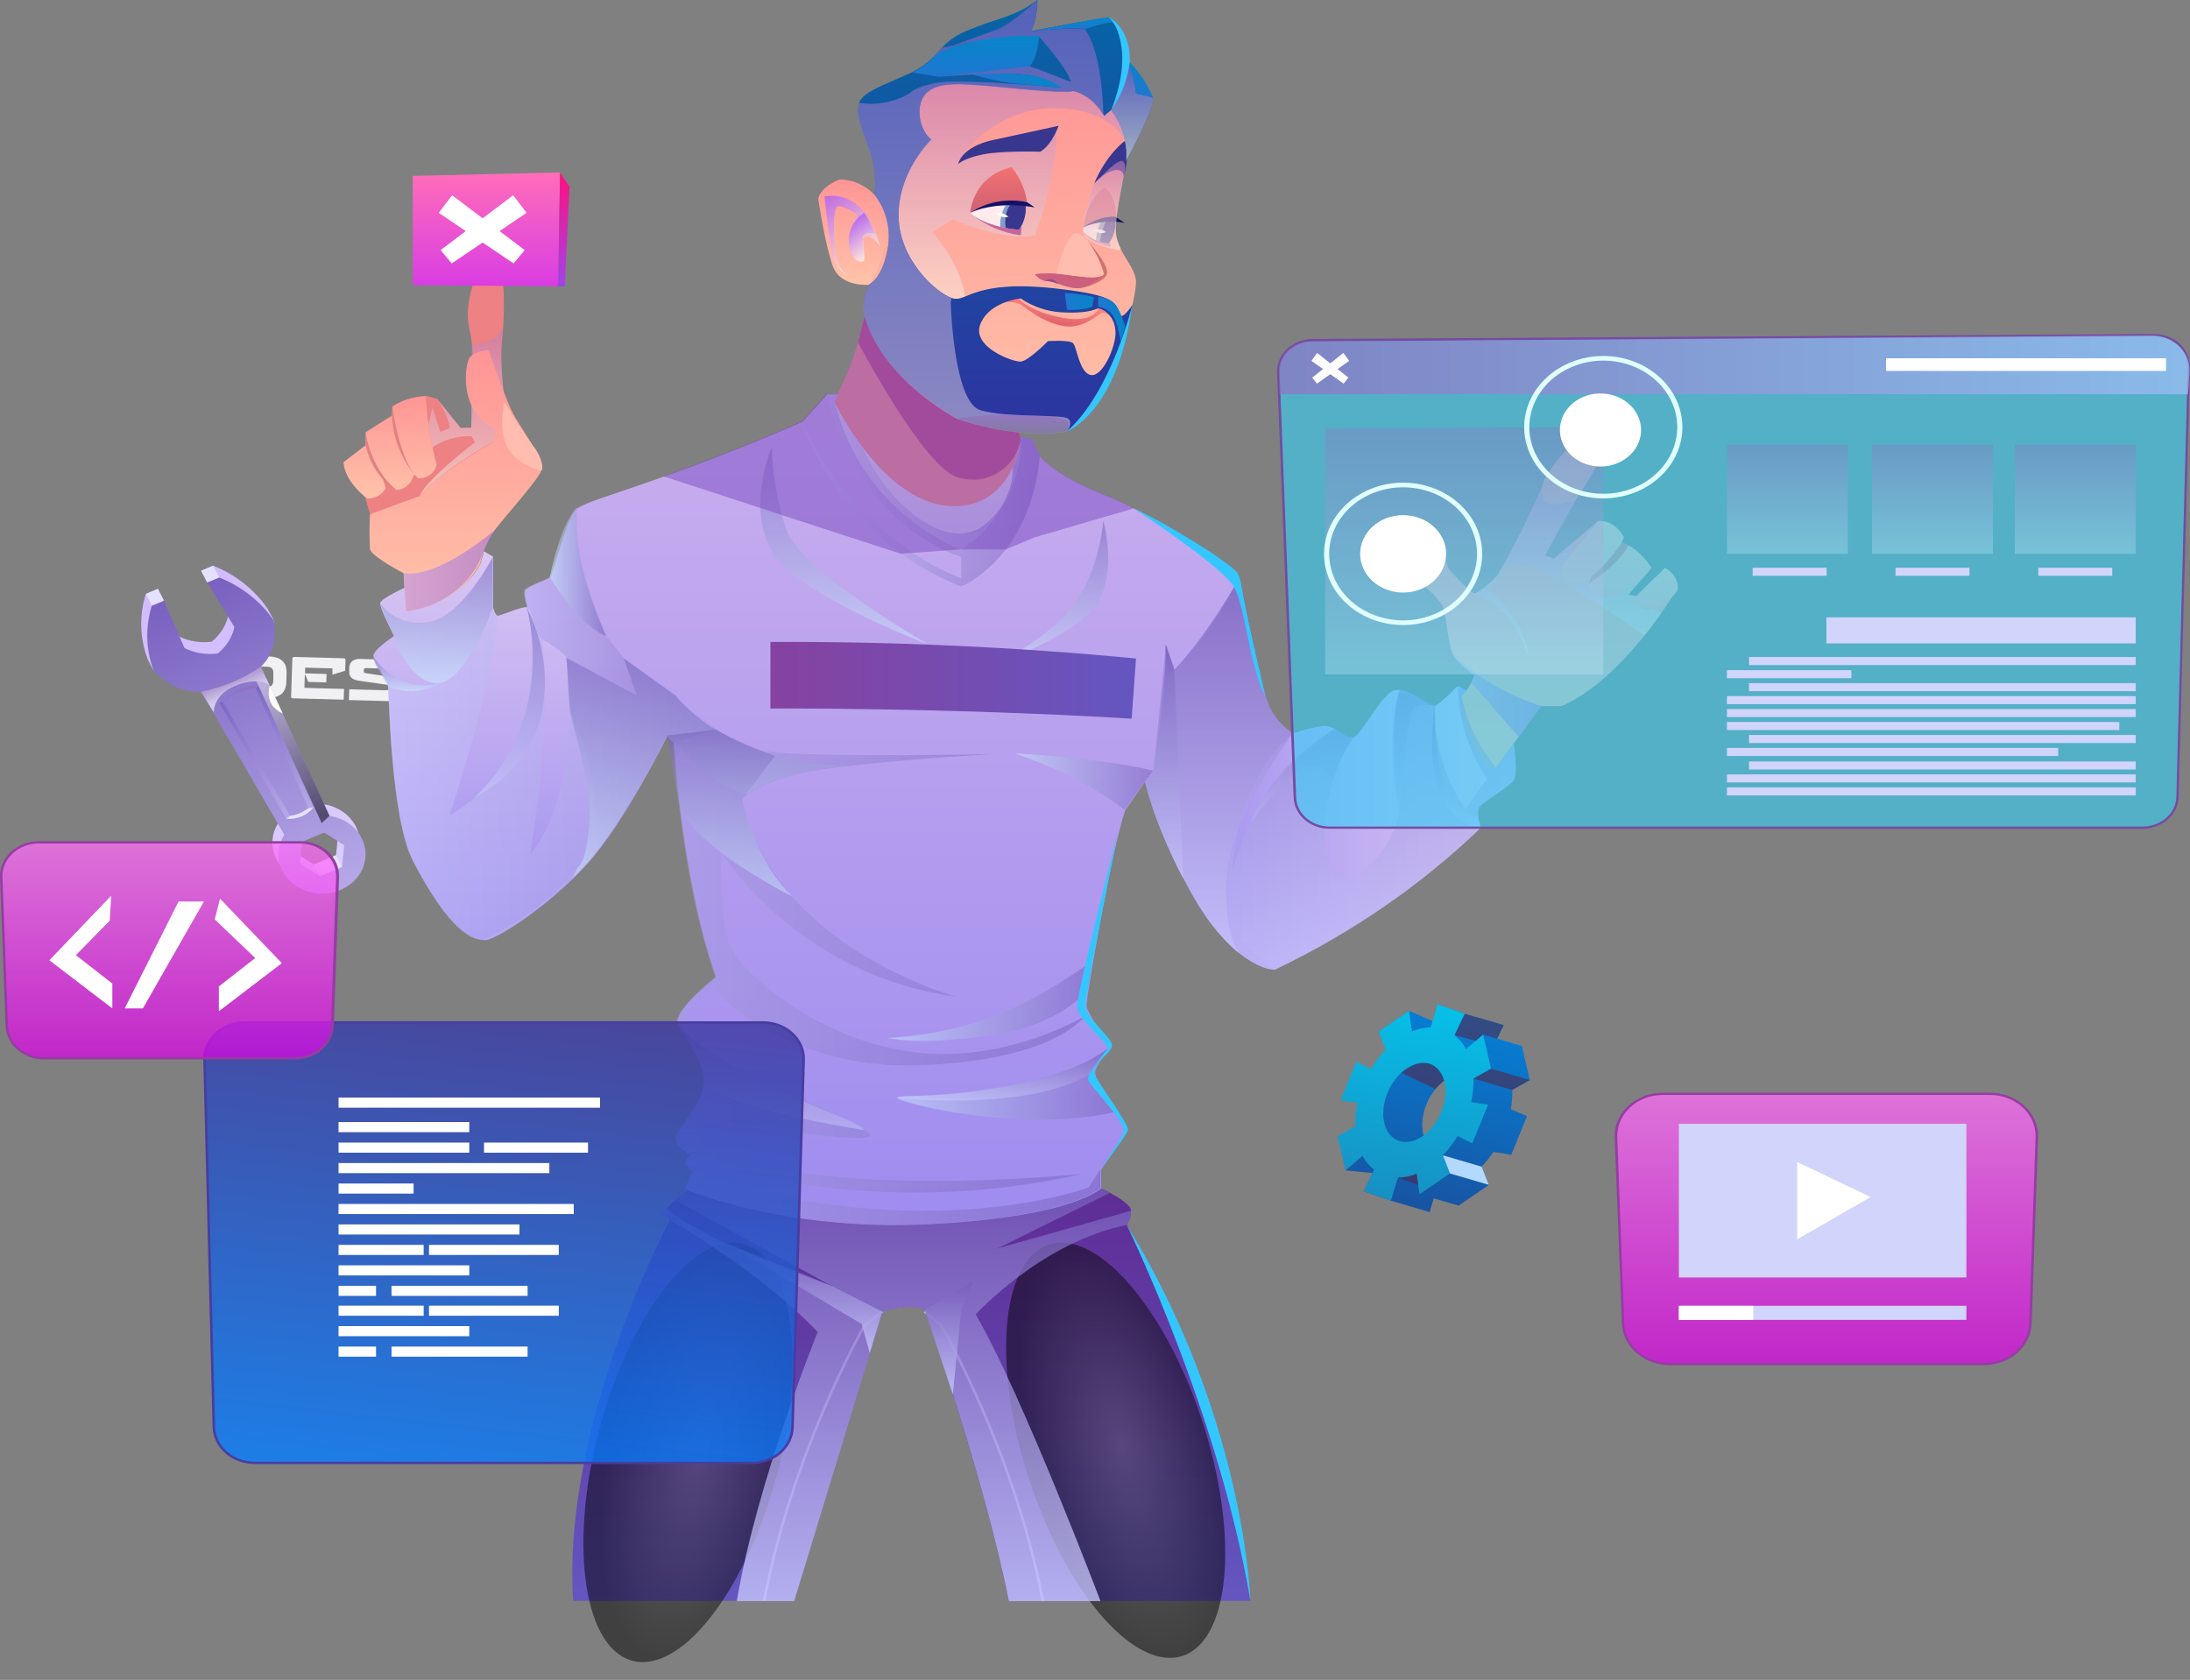 <svg width="554" height="425" viewBox="0 0 554 425" fill="none" xmlns="http://www.w3.org/2000/svg">
<rect x="0" y="0" width="554" height="425" fill="#808080" stroke="none"/>
<path d="M58.704 166.244C58.704 165.963 58.873 165.822 59.172 165.834L67.901 166.068C68.651 166.074 69.394 166.193 70.1 166.419C70.651 166.6 71.143 166.902 71.531 167.298C71.906 167.68 72.174 168.138 72.311 168.633C72.46 169.196 72.526 169.775 72.507 170.354L72.428 172.509C72.425 173.09 72.32 173.667 72.116 174.218C71.954 174.705 71.659 175.148 71.258 175.506C70.84 175.879 70.326 176.153 69.761 176.302C69.046 176.497 68.297 176.577 67.55 176.537L62.841 176.408L61.878 173.937H61.748L61.67 176.373L58.366 176.291L58.704 166.244ZM61.761 173.656L67.329 173.808C67.814 173.866 68.306 173.748 68.695 173.48C69.015 173.102 69.172 172.632 69.137 172.157V170.412C69.216 169.94 69.091 169.457 68.786 169.066C68.424 168.791 67.958 168.652 67.485 168.679L62.138 168.527C62.084 168.509 62.024 168.509 61.969 168.527C61.925 168.569 61.898 168.622 61.891 168.679L61.761 173.656Z" fill="#F1F1F4"/>
<path d="M77.229 170.694H77.112L77.007 173.832C77.003 173.859 77.006 173.886 77.015 173.912C77.025 173.938 77.041 173.962 77.063 173.981C77.084 174.001 77.11 174.015 77.139 174.024C77.168 174.032 77.198 174.035 77.229 174.031L87.037 174.3L86.946 177.017L74.08 176.666C73.768 176.666 73.625 176.513 73.638 176.232L73.963 166.619C73.963 166.33 74.119 166.189 74.432 166.197L86.933 166.537C86.999 166.531 87.065 166.538 87.127 166.559C87.188 166.579 87.244 166.612 87.289 166.655C87.335 166.698 87.368 166.75 87.388 166.807C87.407 166.863 87.412 166.923 87.402 166.982L87.311 169.698L84.214 170.647H84.097V169.253C84.097 169.148 84.097 169.089 83.941 169.089L77.346 168.914C77.255 168.914 77.203 168.914 77.177 168.914C77.169 168.96 77.169 169.008 77.177 169.054V170.354L82.614 170.506L82.536 172.637L77.983 172.509L77.229 170.694Z" fill="#F1F1F4"/>
<path d="M99.032 170.541H98.967V169.37C98.971 169.346 98.969 169.322 98.961 169.299C98.953 169.275 98.939 169.254 98.919 169.237C98.9 169.22 98.877 169.207 98.851 169.2C98.826 169.192 98.798 169.191 98.772 169.195L92.644 169.019C92.561 169.009 92.477 169.014 92.397 169.034C92.316 169.054 92.241 169.089 92.176 169.136C92.126 169.187 92.087 169.246 92.063 169.311C92.038 169.375 92.028 169.443 92.033 169.511V169.769C92.033 169.968 92.033 170.096 92.137 170.155C92.258 170.245 92.409 170.299 92.566 170.307L99.747 171.408C100.146 171.459 100.535 171.558 100.905 171.701C101.201 171.811 101.465 171.984 101.673 172.204C101.877 172.415 102.02 172.669 102.089 172.942C102.169 173.276 102.2 173.619 102.18 173.961V174.792C102.176 175.19 102.102 175.586 101.959 175.963C101.839 176.277 101.633 176.559 101.36 176.783C101.045 177.014 100.676 177.178 100.281 177.263C99.751 177.366 99.209 177.409 98.667 177.392L88.26 177.111L88.351 174.382L97.64 174.64C97.735 174.654 97.832 174.651 97.926 174.631C98.02 174.61 98.108 174.574 98.186 174.523C98.301 174.385 98.356 174.214 98.342 174.043V173.75C98.355 173.616 98.323 173.481 98.251 173.363C98.138 173.277 97.996 173.227 97.848 173.223L90.901 172.239C90.491 172.184 90.089 172.086 89.704 171.947C89.402 171.837 89.128 171.674 88.898 171.466C88.688 171.264 88.536 171.019 88.455 170.752C88.37 170.422 88.335 170.083 88.351 169.745V169.019C88.334 168.699 88.389 168.379 88.514 168.079C88.64 167.779 88.832 167.505 89.08 167.274C89.394 167.046 89.757 166.879 90.147 166.782C90.536 166.685 90.943 166.662 91.343 166.712L101.673 166.993C101.741 166.987 101.81 166.995 101.875 167.017C101.939 167.038 101.997 167.073 102.044 167.119C102.09 167.164 102.125 167.219 102.144 167.279C102.163 167.338 102.166 167.401 102.154 167.462L102.089 169.628L99.032 170.541Z" fill="#F1F1F4"/>
<path d="M103.403 177.52L103.767 167.052L107.058 167.134L106.707 177.673L103.403 177.52Z" fill="#F1F1F4"/>
<path d="M118.923 173.445C118.923 173.293 118.923 173.141 118.923 172.965C118.923 172.79 118.923 172.649 118.923 172.532V172.403L122.188 172.485L122.006 177.626C122.006 177.895 121.863 178.024 121.602 178.012L112.847 177.778C112.096 177.777 111.352 177.654 110.649 177.415C110.099 177.232 109.604 176.935 109.205 176.549C108.833 176.166 108.57 175.708 108.437 175.214C108.276 174.652 108.21 174.072 108.242 173.492L108.307 171.326C108.324 170.746 108.429 170.171 108.619 169.616C108.772 169.153 109.028 168.722 109.374 168.352C109.795 167.985 110.308 167.716 110.87 167.567C111.59 167.368 112.343 167.285 113.094 167.321L121.798 167.567C122.11 167.567 122.266 167.719 122.253 168.012L122.175 170.272L119.092 171.185H118.962V170.178C118.962 170.085 118.962 170.038 118.831 170.038L113.264 169.886C112.996 169.854 112.725 169.854 112.457 169.886C112.25 169.927 112.061 170.02 111.911 170.155C111.757 170.295 111.645 170.469 111.585 170.658C111.513 170.919 111.473 171.186 111.468 171.455L111.403 173.293C111.342 173.761 111.467 174.234 111.755 174.628C111.931 174.77 112.136 174.88 112.36 174.95C112.583 175.02 112.819 175.05 113.055 175.038L118.571 175.19C118.688 175.19 118.74 175.19 118.753 175.026L118.923 173.445Z" fill="#F1F1F4"/>
<path d="M129.096 167.743C129.276 167.734 129.456 167.771 129.616 167.848C129.725 167.942 129.813 168.053 129.876 168.176L134.039 175.822C134.064 175.875 134.106 175.919 134.159 175.951C134.213 175.982 134.275 175.998 134.338 175.998H134.507C134.676 175.998 134.767 175.928 134.767 175.776L135.041 167.895L138.033 167.965L137.682 178.024C137.682 178.305 137.525 178.445 137.226 178.434L132.491 178.305C132.319 178.305 132.15 178.269 131.997 178.2C131.862 178.115 131.758 177.997 131.697 177.86L127.378 170.225C127.354 170.172 127.313 170.126 127.259 170.095C127.206 170.064 127.143 170.048 127.079 170.05H126.923C126.888 170.046 126.852 170.049 126.819 170.06C126.785 170.07 126.755 170.087 126.73 170.11C126.705 170.132 126.686 170.16 126.674 170.19C126.663 170.22 126.659 170.252 126.663 170.284L126.39 178.153L123.398 178.071L123.736 168.024C123.73 167.967 123.738 167.91 123.759 167.856C123.781 167.803 123.815 167.754 123.86 167.714C123.904 167.673 123.958 167.642 124.018 167.623C124.078 167.604 124.141 167.597 124.204 167.602L129.096 167.743Z" fill="#F1F1F4"/>
<path d="M67.667 153.972C64.413 149.191 59.629 145.407 53.943 143.117L50.886 144.405L57.767 155.646C57.215 158.234 55.734 160.587 53.552 162.344C50.657 162.72 47.705 162.23 45.148 160.951L39.945 148.984L36.888 150.272C35.204 155.652 35.354 161.363 37.317 166.665C37.317 166.665 38.618 169.37 38.852 169.604C40.062 170.881 43.223 172.345 49.324 172.005L70.412 208.212C69.514 209.591 69.002 211.147 68.92 212.744C68.839 214.341 69.19 215.933 69.944 217.38C70.551 218.572 71.415 219.644 72.485 220.533C73.555 221.422 74.811 222.112 76.179 222.562C77.548 223.011 79.001 223.212 80.457 223.153C81.912 223.094 83.339 222.776 84.657 222.217C85.971 221.668 87.151 220.891 88.13 219.93C89.109 218.97 89.867 217.845 90.362 216.619C90.856 215.394 91.077 214.093 91.011 212.791C90.945 211.489 90.594 210.211 89.978 209.031C89.229 207.581 88.101 206.316 86.689 205.345C85.277 204.374 83.624 203.726 81.873 203.457L64.558 165.705C68.682 161.782 69.553 158.679 69.241 156.923C69.137 156.536 67.667 153.972 67.667 153.972ZM85.008 216.362L79.427 218.704L74.367 215.53L74.9 210.003L80.494 207.661L85.541 210.846L85.008 216.362Z" fill="url(#paint0_linear_4_113)"/>
<path d="M69.202 156.911C65.932 152.149 61.145 148.383 55.465 146.103L52.407 147.391L59.302 158.632C58.745 161.219 57.265 163.57 55.087 165.33C52.188 165.706 49.232 165.216 46.67 163.937L41.467 151.97L38.41 153.246C36.727 158.627 36.882 164.339 38.852 169.64C38.852 169.64 43.613 175.389 50.859 174.991L71.934 211.186C71.042 212.57 70.534 214.127 70.452 215.725C70.371 217.323 70.718 218.915 71.466 220.366C72.705 222.751 74.945 224.595 77.695 225.493C80.444 226.391 83.477 226.27 86.127 225.156C88.776 224.04 90.825 222.023 91.823 219.549C92.82 217.074 92.685 214.344 91.448 211.959C90.692 210.512 89.559 209.251 88.146 208.282C86.733 207.314 85.081 206.667 83.33 206.397L66.028 168.633C71.036 163.89 69.202 156.911 69.202 156.911ZM86.53 219.336L80.949 221.678L75.902 218.493L76.435 212.978L82.016 210.636L87.064 213.809L86.53 219.336Z" fill="url(#paint1_linear_4_113)"/>
<path d="M39.943 148.969L36.89 150.252L38.421 153.202L41.474 151.918L39.943 148.969Z" fill="#E5E2FF"/>
<path d="M53.907 143.107L50.855 144.391L52.385 147.34L55.438 146.056L53.907 143.107Z" fill="#E5E2FF"/>
<path d="M84.989 216.378L79.403 218.727L80.933 221.676L86.52 219.327L84.989 216.378Z" fill="#E5E2FF"/>
<path d="M55.4 177.719L72.415 207.169C73.735 207.212 75.047 206.972 76.243 206.47C77.44 205.967 78.486 205.215 79.297 204.277L65.43 173.492C63.515 173.489 61.624 173.866 59.89 174.597C58.156 175.328 56.623 176.394 55.4 177.719ZM77.983 204.511C77.319 205.037 76.574 205.475 75.772 205.811C75.032 206.129 74.242 206.342 73.43 206.443L56.375 177.602C57.608 176.625 58.987 175.809 60.473 175.178C61.802 174.594 63.224 174.199 64.688 174.007L77.983 204.511Z" fill="url(#paint2_linear_4_113)"/>
<path d="M77.983 204.476L79.284 204.242C78.535 205.24 77.499 206.036 76.287 206.545C75.076 207.054 73.733 207.258 72.402 207.134L73.417 206.408C75.109 206.161 76.691 205.491 77.983 204.476Z" fill="#E5E2FF"/>
<path style="mix-blend-mode:multiply" opacity="0.62" d="M55.4 177.719L56.375 177.602C58.702 175.72 61.593 174.498 64.688 174.089L65.43 173.516C63.502 173.398 61.577 173.771 59.875 174.593C58.084 175.233 56.532 176.317 55.4 177.719Z" fill="url(#paint3_linear_4_113)"/>
<path style="mix-blend-mode:multiply" opacity="0.62" d="M50.833 174.991C56.356 173.923 61.54 171.75 66.002 168.633L68.213 173.469C68.213 173.469 65.703 171.232 60.187 173.246C53.682 175.588 54.099 180.272 54.099 180.272L50.833 174.991Z" fill="url(#paint4_linear_4_113)"/>
<path style="mix-blend-mode:screen" opacity="0.5" d="M68.265 173.469C67.27 172.848 66.105 172.483 64.896 172.415L81.379 208.247L83.356 206.397L68.265 173.469Z" fill="url(#paint5_linear_4_113)"/>
<path d="M68.265 173.469C68.265 173.469 66.535 178.258 71.505 180.495L68.265 173.469Z" fill="white"/>
<path d="M316.322 405.018H255.179C248.779 373.027 233.896 331.399 233.896 331.399C230.28 329.467 223.216 331.844 223.216 331.844L200.866 405.018H145.006C142.04 359.865 169.489 308.611 169.489 308.611C168.976 307.753 168.725 306.787 168.76 305.813C169.269 304.959 169.98 304.216 170.842 303.635C172.351 302.394 174.146 301.152 174.146 301.152L278.361 300.567C278.361 300.567 279.415 301.047 280.755 301.738C283.032 302.979 286.115 304.899 286.115 306.305C286.148 307.543 285.782 308.763 285.061 309.818V309.876C307.345 347.804 316.322 405.018 316.322 405.018Z" fill="url(#paint6_linear_4_113)"/>
<path style="mix-blend-mode:screen" opacity="0.5" d="M196.751 372.16C204.23 342.977 200.123 317.208 187.578 314.603C175.032 311.998 158.799 333.543 151.32 362.726C143.841 391.909 147.948 417.678 160.494 420.283C173.039 422.888 189.272 401.343 196.751 372.16Z" fill="url(#paint7_radial_4_113)"/>
<path style="mix-blend-mode:screen" opacity="0.5" d="M298.483 419.119C310.881 415.993 313.655 390.08 304.679 361.241C295.704 332.402 278.378 311.557 265.98 314.684C253.582 317.81 250.808 343.723 259.784 372.562C268.759 401.401 286.086 422.245 298.483 419.119Z" fill="url(#paint8_radial_4_113)"/>
<path d="M193.62 405.065L192.983 404.96C200.099 367.266 218.142 335.638 218.325 335.322L218.403 335.24L222.995 331.621L223.424 332.066L218.871 335.638C218.064 337.066 200.593 368.144 193.62 405.065Z" fill="url(#paint9_linear_4_113)"/>
<path d="M263.466 405.065C256.506 368.121 238.554 336.738 237.734 335.345L233.675 332.054L234.104 331.621L238.293 335.029C238.476 335.345 257 367.254 264.116 404.96L263.466 405.065Z" fill="url(#paint10_linear_4_113)"/>
<path style="mix-blend-mode:multiply" opacity="0.76" d="M286.102 306.328C286.135 307.566 285.769 308.786 285.048 309.841V309.9C263.349 314.314 246.84 332.546 246.84 332.546C258.666 352.968 278.387 405.065 278.387 405.065H255.218C248.818 373.074 233.935 331.446 233.935 331.446C230.319 329.514 223.255 331.891 223.255 331.891L200.905 405.065H186.387C191.591 374.409 206.851 336.984 206.851 336.984C191.825 321.235 169.476 308.658 169.476 308.658L166.874 307.16L168.799 305.86C178.465 314.209 209.634 325.111 210.597 325.45L170.881 303.682C172.39 302.44 174.185 301.199 174.185 301.199L278.4 300.614C278.4 300.614 279.454 301.094 280.794 301.785L252.33 315.836L286.102 306.328Z" fill="url(#paint11_linear_4_113)"/>
<path style="mix-blend-mode:multiply" opacity="0.76" d="M233.883 331.399L246.047 324.291L243.159 331.399L241.038 352.793L233.883 331.399Z" fill="url(#paint12_linear_4_113)"/>
<path style="mix-blend-mode:multiply" opacity="0.76" d="M223.203 331.844L210.532 325.392L183.408 314.396L217.947 334.947L220.016 342.312L223.203 331.844Z" fill="url(#paint13_linear_4_113)"/>
<path d="M258.067 111.864C258.145 112.367 258.21 112.636 258.21 112.636C257.617 114.878 256.897 117.09 256.051 119.264C254.147 124.331 251.415 129.114 247.946 133.456C246.89 134.789 245.706 136.035 244.408 137.18C225.427 131.817 216.048 115.107 212.483 106.793C212.476 106.751 212.476 106.707 212.483 106.664C211.794 105.095 211.339 103.831 211.052 103.011C210.831 102.355 210.727 101.992 210.727 101.992L210.961 101.559V101.5C211.274 100.915 211.586 100.329 211.872 99.744C214.008 95.522 215.749 91.147 217.076 86.664C217.999 83.596 218.494 81.231 218.728 79.978C218.845 79.334 218.897 78.983 218.897 78.983L227.743 83.186L258.223 97.707C257.807 100.006 257.59 102.332 257.573 104.662C257.573 106.126 257.573 107.437 257.69 108.55C257.781 109.908 257.937 110.985 258.054 111.688C258.051 111.747 258.056 111.806 258.067 111.864Z" fill="#FE9083"/>
<path d="M249.611 139.077C247.766 140.71 245.662 142.087 243.367 143.164L243.211 143.246L243.029 143.152C242.365 142.789 240.102 141.536 237.058 139.475C229.096 134.077 215.801 123.164 212.002 108.456V108.398C211.55 106.629 211.246 104.832 211.092 103.023C211.092 102.543 211.013 102.063 211 101.571C213.022 105.627 215.438 109.514 218.22 113.187C223.606 120.283 231.685 128.023 241.338 128.07C249.689 128.07 253.969 122.976 256.142 118.234C256.935 116.498 257.523 114.693 257.898 112.847C257.989 112.426 258.054 112.051 258.119 111.676C258.119 111.512 258.119 111.372 258.184 111.243C258.262 110.716 258.288 110.412 258.288 110.412C258.288 110.412 261.41 128.398 249.611 139.077Z" fill="url(#paint14_linear_4_113)"/>
<path style="mix-blend-mode:multiply" opacity="0.5" d="M249.611 139.077C247.766 140.71 245.662 142.087 243.367 143.164H243.016C242.352 142.801 240.089 141.548 237.045 139.487C229.083 134.089 215.788 123.175 211.989 108.468V108.409C211.537 106.641 211.233 104.844 211.078 103.034C211.078 102.554 211 102.074 210.987 101.582C213.009 105.638 215.425 109.526 218.207 113.199C218.207 113.199 223.411 126.196 234.833 132.637C240.531 135.857 244.85 135.389 248.024 133.492C250.939 131.531 253.191 128.879 254.529 125.833C255.533 123.768 256.098 121.552 256.194 119.299C256.194 118.917 256.194 118.566 256.194 118.245C256.987 116.51 257.575 114.705 257.95 112.859C258.041 112.437 258.106 112.063 258.171 111.688C258.171 111.524 258.171 111.384 258.236 111.255C258.314 110.728 258.34 110.423 258.34 110.423C258.34 110.423 261.41 128.398 249.611 139.077Z" fill="url(#paint15_linear_4_113)"/>
<path d="M322.722 245.215L322.514 245.308C321.447 245.425 318.13 244.77 313.785 241.386C310.142 238.517 305.771 233.727 301.413 225.882C292.697 210.202 290.199 199.734 289.796 197.907V197.626L284.71 204.886C281.262 214.254 274.732 252.838 274.849 254.501C274.966 256.163 280.638 264.267 280.521 265.262C280.365 266.269 277.815 268.482 277.086 270.894C276.592 272.499 280.052 277.557 282.485 281.339C283.463 282.627 284.217 284.04 284.723 285.532C284.723 287.3 278.556 295.953 278.556 295.953V300.637L278.465 300.719L278.179 300.953L277.945 301.129C275.603 302.792 265.677 308.237 234.664 309.736C197.913 311.504 173.43 300.86 173.43 300.86L175.278 296.305C175.278 296.305 173.56 294.981 173.43 294.314C173.3 293.646 174.731 292.089 174.731 292.089C174.731 292.089 171.037 290.321 171.037 288.096C171.037 285.871 178.439 279.009 178.192 273.119C177.944 267.229 172.273 262.03 171.531 258.704C170.79 255.379 181.145 247.17 181.145 247.17C172.273 221.877 170.542 187.93 170.542 187.93L168.825 186.151C168.825 186.151 158.223 207.896 148.609 218.54C147.464 219.804 146.254 221.057 145.006 222.264C142.396 224.798 139.633 227.202 136.732 229.465C130.071 234.688 124.022 238.119 122.487 237.849C120.015 237.404 110.154 219.875 110.61 201.9C110.818 193.352 116.542 183.785 122.487 176.139C123.124 175.319 123.788 174.511 124.412 173.726C127.569 169.862 130.975 166.167 134.611 162.661C135.366 161.935 135.795 161.49 135.795 161.49C135.795 161.49 134.494 157.567 133.519 154.159C133.503 154.076 133.481 153.994 133.454 153.913C133.46 153.875 133.46 153.835 133.454 153.796C133.457 153.769 133.457 153.742 133.454 153.714C132.907 151.618 132.569 149.803 132.881 149.358C133.701 148.187 138.475 146.841 139.295 145.963C140.114 145.084 143.562 130.131 146.189 128.503C148.817 126.876 153.149 125.81 167.941 120.576L170.191 119.779C186.778 113.925 203.052 106.688 203.052 106.688L209.296 99.779H212.08L211.17 101.536V101.594C211.612 103.374 212.119 105.107 212.692 106.711C212.684 106.754 212.684 106.797 212.692 106.84C221.069 131.173 243.159 139.077 243.159 139.077C258.509 128.878 258.21 112.683 258.21 112.683V110.458L261.085 111.231L263.05 115.447C263.05 115.447 266.38 120.131 279.571 125.33C282.049 126.329 284.467 127.443 286.817 128.667C298.889 134.838 312.315 144.382 313.342 146.408C313.489 146.734 313.607 147.071 313.694 147.415C315.112 152.426 318.026 171.197 320.732 177.86C321.876 180.961 324.091 183.653 327.054 185.542C327.828 186.039 328.678 186.433 329.578 186.713C329.786 187.743 329.981 188.762 330.163 189.769C335.848 221.901 325.09 243.692 322.722 245.215Z" fill="url(#paint16_linear_4_113)"/>
<path style="mix-blend-mode:multiply" opacity="0.5" d="M181.093 184.605L170.373 187.848L168.656 186.069C168.656 186.069 158.054 207.814 148.44 218.458C147.295 219.722 146.085 220.975 144.837 222.182C142.226 224.716 139.464 227.12 136.563 229.383L128.393 197.685L124.243 173.621C127.4 169.756 130.805 166.061 134.442 162.555C135.197 161.829 135.626 161.384 135.626 161.384C135.626 161.384 134.325 157.462 133.35 154.054C133.334 153.971 133.312 153.889 133.284 153.808C133.291 153.769 133.291 153.73 133.284 153.691C133.288 153.664 133.288 153.636 133.284 153.609C132.738 151.513 132.4 149.698 132.712 149.253C133.532 148.082 138.306 146.735 139.126 145.857C139.945 144.979 143.393 130.026 146.02 128.398C146.02 128.398 144.303 142.742 153.422 160.939L157.859 166.56L170.868 175.928C170.868 175.928 175.72 181.9 181.093 184.605Z" fill="url(#paint17_linear_4_113)"/>
<path d="M150.079 210.507C147.777 225.882 122.318 237.72 122.318 237.72C116.646 237.72 110.31 228.844 104.56 217.896C98.811 206.947 98.459 175.495 98.16 173.551C97.861 171.607 94.648 167.696 94.453 166.057C94.257 164.417 99.656 160.951 99.656 160.951V160.869V160.787C99.097 159.71 95.948 153.632 96.17 152.52C96.391 151.408 102.44 148.644 102.44 148.644L102.817 154.628C102.817 154.628 116.841 152.286 121.589 142.461L122.422 139.464L124.764 140.869V153.75C124.764 153.75 125.245 155.752 125.986 155.752C126.728 155.752 132.192 153.293 133.337 153.632C134.481 153.972 135.626 160.857 137.161 161.736C138.696 162.614 142.755 165.178 143.366 166.42C143.672 168.024 143.781 169.653 143.692 171.279C143.622 173.997 143.8 176.715 144.225 179.406C144.993 182.848 152.382 195.167 150.079 210.507Z" fill="url(#paint18_linear_4_113)"/>
<path d="M382.928 197.38C381.783 199.008 376.033 202.415 374.55 203.75C373.067 205.085 374.55 209.453 374.55 209.453C359.574 223.855 342.063 235.938 322.722 245.215L322.514 245.308C307.345 236.128 308.646 221.011 313.681 208.27C317.007 200.199 321.522 192.566 327.106 185.577C329.573 184.647 332.161 184.002 334.807 183.656C335.828 183.634 336.829 183.914 337.656 184.453C339.504 185.483 341.065 187.111 342.574 186.432C344.798 185.425 349.768 174.851 353.137 174.558C355.492 174.359 358.757 176.513 360.943 177.743C361.892 178.282 362.634 178.645 362.998 178.551C364.234 178.258 368.423 173.738 368.761 173.621C369.099 173.504 370.999 174.792 370.999 174.792L369.698 176.291C370.97 182.776 373.96 188.889 378.414 194.113L382.928 188.165C382.928 188.165 384.086 195.753 382.928 197.38Z" fill="url(#paint19_linear_4_113)"/>
<path d="M258.132 111.407C258.132 111.559 258.132 111.711 258.067 111.864C258.003 112.18 257.921 112.492 257.82 112.8C256.272 117.964 250.015 123.246 242.118 120.704C233.493 117.929 217.076 86.629 217.076 86.629L218.728 79.943L257.677 108.538L258.106 111.243L258.132 111.407Z" fill="#CB4D7A"/>
<path d="M128.393 105.681C128.393 105.681 126.012 93.842 127.092 85.118C127.678 78.911 127.582 72.667 126.806 66.477C126.159 66.232 125.465 66.107 124.764 66.107C124.062 66.107 123.368 66.232 122.721 66.477C121.004 67.366 116.971 76.383 118.818 83.631C120.666 90.88 119.235 108.222 119.235 108.222H116.516L110.61 100.892L107.735 100.154C107.735 100.154 91.174 114.206 91.421 122.566L93.581 130.002L113.979 129.37L127.287 115.681L128.393 105.681Z" fill="#EE8183"/>
<path d="M107.696 100.201C108.022 106.033 108.941 111.826 110.441 117.508C110.273 118.501 109.709 119.406 108.855 120.053C108 120.699 106.913 121.043 105.796 121.021L104.756 119.967C104.756 119.967 104.014 123.69 100.255 123.972L96.677 120.751L97.601 123.409C97.204 124.227 96.548 124.921 95.715 125.404C94.882 125.887 93.909 126.139 92.917 126.126C92.917 126.126 87.258 122.133 86.881 116.922L92.488 112.648V109.358L99.149 105.142L99.266 102.8C101.736 101.215 104.665 100.312 107.696 100.201Z" fill="url(#paint20_linear_4_113)"/>
<path style="mix-blend-mode:multiply" opacity="0.6" d="M127.326 82.613C126.804 83.825 125.975 84.911 124.907 85.786C123.152 86.531 121.291 87.055 119.378 87.343L119.196 108.269H116.477L110.571 100.938C110.571 100.938 113.563 105.119 113.745 108.269L111.403 109.299L109.374 103.034L108.411 107.543L109.374 113.152C112.23 111.274 115.686 110.284 119.222 110.33L120.184 111.887C120.184 111.887 108.697 120.447 106.044 125.494C106.044 125.494 111.715 119.007 124.659 111.852L125.895 108.409L127.521 100.212C127.521 100.212 125.973 88.374 127.326 82.613Z" fill="url(#paint21_linear_4_113)"/>
<path d="M136.94 119.065C135.873 121.946 124.698 133.925 123.463 136.524C122.608 138.462 121.946 140.465 121.485 142.508C115.995 153.199 102.713 154.675 102.713 154.675L102.102 145.026C102.102 145.026 94.96 141.325 93.75 139.3L93.607 138.96C93.426 136.004 93.426 133.04 93.607 130.084L106.109 125.529C111.533 119.206 124.725 111.887 124.725 111.887L125.336 108.573C115.865 104.381 117.452 91.699 119.053 90.142C120.317 89.155 121.932 88.607 123.606 88.596C123.606 88.596 127.066 98.796 129.278 103.573C131.489 108.351 137.994 116.185 136.94 119.065Z" fill="url(#paint22_linear_4_113)"/>
<path d="M99.266 102.777C99.266 102.777 100.671 114.487 104.756 119.967C101.297 115.625 99.346 110.458 99.149 105.119L99.266 102.777Z" fill="#E28183"/>
<path d="M92.462 109.358C92.462 109.358 93.763 118.726 100.268 123.948C100.268 123.948 94.596 121.395 92.462 112.625V109.358Z" fill="#E28183"/>
<path style="mix-blend-mode:multiply" opacity="0.91" d="M125.206 134.042C125.206 134.042 111.104 146.361 102.102 145.026L102.713 154.675C107.264 154.11 111.537 152.373 115.016 149.672C118.494 146.971 121.03 143.421 122.318 139.452C123.11 137.579 124.076 135.769 125.206 134.042Z" fill="url(#paint23_linear_4_113)"/>
<path d="M423.152 150.787C423.152 150.787 410.208 172.087 395.052 178.633H389.849L377.893 194.945C377.893 194.945 370.166 190.577 369.594 176.209C371.182 174.675 372.338 172.819 372.963 170.799C372.963 170.799 368.696 167.778 367.538 165.565C366.38 163.352 365.977 156.689 365.158 153.949C364.338 151.209 357.352 145.518 355.791 144.78C354.23 144.042 347.166 143.609 347.166 143.609C347.166 143.609 346.177 141.267 347.166 140.213C348.155 139.159 359.147 135.33 365.184 139.077C365.394 140.536 365.751 141.974 366.25 143.375C366.914 144.85 372.169 150.096 372.989 150.096C373.809 150.096 377.347 147.438 378.908 145.412C383.197 138.046 386.994 130.456 390.278 122.683C390.271 122.633 390.271 122.582 390.278 122.531C390.278 122.449 390.343 122.367 390.356 122.297C390.36 122.246 390.36 122.195 390.356 122.145C391.839 117.637 400.464 108.983 405.069 106.618C405.727 106.527 406.399 106.657 406.958 106.983C407.517 107.309 407.923 107.808 408.1 108.386C408.1 108.386 404.406 117.859 400.542 123.48C399.892 124.428 399.241 125.541 398.461 126.735C395.169 132.18 391.462 139.311 390.928 140.354L390.863 140.482L392.919 141.431L398.474 136.747L404.172 131.887L417.246 144.311L415.945 145.787L411.86 150.471L413.928 150.81L418.742 146.021L423.152 150.787Z" fill="url(#paint24_linear_4_113)"/>
<path style="mix-blend-mode:multiply" opacity="0.6" d="M420.134 155.307L415.997 160.787C415.997 160.787 393.283 145.026 388.353 143.691C383.422 142.356 381.614 143.246 381.614 143.246L376.527 149.101C376.527 149.101 385.894 156.572 386.714 166.665C386.714 166.665 383.591 153.949 372.989 150.096C373.809 150.096 377.347 147.438 378.908 145.412C383.197 138.046 386.994 130.456 390.278 122.683C389.825 123.995 389.899 125.409 390.486 126.677C391.605 128.538 398.188 126.782 398.578 126.677L391.033 140.295L390.968 140.424L393.023 141.372L398.578 136.688L395.794 142.543L416.062 145.763L411.977 150.447L414.046 150.787L420.134 155.307Z" fill="url(#paint25_linear_4_113)"/>
<path d="M404.302 131.782C404.302 131.782 408.204 131.267 410.806 135.845L410.221 137.332C410.221 137.332 414.124 138.012 417.779 143.621C415.116 147.357 411.077 150.13 406.37 151.454C406.37 151.454 402.585 150.494 401.934 147.614L402.663 145.763L399.71 147.754C399.71 147.754 396.171 148.714 394.61 143.984L404.302 131.782Z" fill="url(#paint26_linear_4_113)"/>
<path d="M424.349 149.312C424.523 148.191 424.308 147.049 423.733 146.042C423.158 145.036 422.25 144.214 421.135 143.691L413.33 151.454C413.476 152.249 413.91 152.977 414.564 153.526C415.218 154.074 416.056 154.413 416.946 154.487C416.946 154.487 422.293 152.86 424.349 149.312Z" fill="url(#paint27_linear_4_113)"/>
<path style="mix-blend-mode:multiply" opacity="0.91" d="M367.564 165.588C373.778 171.434 381.415 175.9 389.875 178.633L384.164 186.432L372.234 172.79L372.989 170.822C372.989 170.822 368.254 167.591 367.564 165.588Z" fill="url(#paint28_linear_4_113)"/>
<path d="M410.208 137.332C410.208 137.332 406.435 142.953 402.65 145.763L401.921 147.614C401.921 147.614 409.245 143.152 411.951 138C411.428 137.671 410.834 137.444 410.208 137.332Z" fill="#E28183"/>
<path style="mix-blend-mode:multiply" opacity="0.5" d="M382.928 197.38C381.783 199.008 376.033 202.415 374.55 203.75C373.067 205.085 374.55 209.453 374.55 209.453C359.574 223.855 342.063 235.938 322.722 245.215L322.514 245.308C320.537 245.531 310.923 243.095 301.309 225.788C292.593 210.109 290.095 199.64 289.692 197.813V197.532L291.813 194.945L294.961 163L297.172 169.429C305.55 160.33 313.447 146.361 313.447 146.361L313.798 147.368C315.216 152.379 318.13 171.15 320.836 177.813C321.98 180.915 324.195 183.606 327.158 185.495C319.444 191.83 315.619 200.94 313.733 208.188C312.71 212.031 312.091 215.951 311.886 219.898C313.823 212.93 316.808 206.233 320.758 199.991C323.308 196.106 326.527 192.608 330.293 189.628C332.648 187.703 335.133 185.912 337.734 184.265C339.582 185.296 341.143 186.923 342.652 186.244C332.505 199.956 332.752 227.1 342.288 221.924C351.823 216.748 353.996 205.764 353.996 205.764C351.745 192.38 352.422 177.274 354.23 174.406C356.415 174.476 362.699 178.457 363.063 178.364C362.644 187.609 365.308 196.757 370.712 204.629L376.137 197.076C371.409 189.92 368.885 181.759 368.826 173.434C369.151 173.305 371.064 174.605 371.064 174.605L369.763 176.104C370.984 182.649 373.953 188.829 378.414 194.113L382.928 188.165C382.928 188.165 384.086 195.753 382.928 197.38Z" fill="url(#paint29_linear_4_113)"/>
<path style="mix-blend-mode:multiply" opacity="0.5" d="M278.335 295.895V300.579L278.244 300.661L277.958 300.895L277.724 301.07C275.382 302.733 265.456 308.178 234.443 309.677C197.692 311.445 173.209 300.801 173.209 300.801L175.057 296.246C175.057 296.246 173.339 294.923 173.209 294.255C173.079 293.588 174.51 292.03 174.51 292.03C174.51 292.03 170.816 290.262 170.816 288.037C170.816 286.035 176.852 280.239 177.827 274.794C177.946 274.222 177.994 273.641 177.971 273.061C177.723 267.206 172.103 262.018 171.323 258.693C170.581 255.367 180.937 247.159 180.937 247.159C172.064 221.865 170.334 187.919 170.334 187.919L168.617 186.139C168.617 186.139 158.015 207.884 148.401 218.528C138.787 229.172 124.738 238.283 122.279 237.838C116.607 237.838 110.272 228.962 104.522 218.013C98.772 207.064 98.42 175.612 98.121 173.668C97.822 171.724 94.609 167.813 94.413 166.174C100.58 175.717 110.402 172.907 110.402 172.907C103.286 173.047 99.591 161.068 99.591 161.068V160.986V160.904L96.118 152.707C96.508 153.105 104.639 161.291 112.496 156.22C120.354 151.15 124.699 140.998 124.699 140.998V153.878C124.699 153.878 125.18 155.881 125.921 155.881C125.228 162.66 124.046 169.392 122.383 176.033C118.727 191.408 113.719 206.256 113.719 206.256C113.719 206.256 127.3 199.605 132.075 182.743C133.954 176.153 134.773 169.355 134.507 162.555C134.407 159.718 134.041 156.894 133.415 154.113C133.399 154.029 133.377 153.947 133.35 153.867C133.356 153.828 133.356 153.788 133.35 153.75L134.65 156.255L137.148 161.829C140.049 183.469 134.065 216.081 134.065 216.081C142.781 206.315 144.589 184.722 144.212 179.476C144.043 176.97 143.822 173.879 143.679 171.349C143.484 168.586 143.354 166.49 143.354 166.49L161.189 176.068L157.898 166.701L170.907 176.068C170.907 176.068 182.615 188.715 194.57 190.19C206.525 191.666 250.6 190.788 250.6 190.788C250.6 190.788 212.314 193.001 201.166 195.963C190.017 198.926 187.714 202.31 187.714 202.31C195.793 239.301 240.505 251.772 241.897 252.147C201.335 246.667 182.459 215.624 182.459 215.624C182.459 215.624 181.795 233.083 184.917 239.735C188.04 246.386 206.447 262.662 230.111 266.058C232.063 266.334 234.03 266.514 236.004 266.597C255.96 267.44 272.429 258.259 274.172 257.229L274.315 257.147C273.678 258.025 265.495 268.377 232.452 269.513C230.449 269.583 228.55 269.571 226.598 269.513C195.975 268.342 180.377 249.992 180.377 249.992C180.377 249.992 169.046 255.472 176.279 263.599L176.514 263.857C178.647 266.07 183.343 268.775 188.898 271.562L189.353 271.796C196.066 275.133 203.937 278.576 210.025 281.421H210.116C213.043 282.714 215.876 284.173 218.598 285.789C220.315 286.96 220.666 287.639 218.988 287.815C210.441 288.705 178.075 282.346 176.761 284.115C175.447 285.883 178.361 290.473 178.361 290.473C208.073 303.729 271.649 297.194 273.652 296.995C220.445 309.256 176.917 293.728 176.917 293.728L178.361 298.319C195.081 303.11 212.456 305.797 229.994 306.305C257.937 306.89 275.356 300.45 275.356 300.45L278.335 295.895Z" fill="url(#paint30_linear_4_113)"/>
<path style="mix-blend-mode:multiply" opacity="0.5" d="M256.571 190.6C256.571 190.6 277.737 191.631 291.695 194.968L284.475 204.816C276.128 198.699 266.694 193.893 256.571 190.6Z" fill="url(#paint31_linear_4_113)"/>
<path style="mix-blend-mode:multiply" opacity="0.5" d="M276.345 243.084C276.345 243.084 263.141 253.002 250.158 257.58C241.994 260.393 233.408 262.09 224.686 262.615C224.686 262.615 232.153 264.606 250.522 261.948C268.891 259.29 275.161 250.332 275.161 250.332L276.345 243.084Z" fill="url(#paint32_linear_4_113)"/>
<path style="mix-blend-mode:multiply" opacity="0.5" d="M282.264 281.269C257.833 286.948 226.819 278.798 227.08 277.756C227.34 276.714 235.575 278.201 254.672 274.758C273.184 271.421 279.896 265.496 280.3 265.133C280.143 266.14 277.594 268.353 276.865 270.765C276.371 272.428 279.792 277.487 282.264 281.269Z" fill="url(#paint33_linear_4_113)"/>
<path style="mix-blend-mode:multiply" opacity="0.5" d="M215.905 193.563C195.09 195.472 189.418 200.706 189.418 200.706C183.551 201.373 170.373 187.825 170.373 187.825L168.656 186.045C168.656 186.045 158.054 207.79 148.44 218.434C147.295 219.699 146.085 220.952 144.836 222.158L146.202 219.395C146.202 219.395 148.44 218.434 149.09 207.86C149.741 197.287 144.16 181.537 144.121 179.394C144.082 177.251 143.262 166.408 143.262 166.408L161.098 175.986L157.806 166.619L170.816 175.986C170.816 175.986 175.902 182.872 188.742 188.61C200.827 194.113 214.409 193.621 215.905 193.563Z" fill="url(#paint34_linear_4_113)"/>
<path style="mix-blend-mode:multiply" opacity="0.5" d="M168.656 186.069L181.093 184.605C185.846 187.207 190.849 189.421 196.04 191.221L187.714 202.263C187.714 202.263 191.019 218.001 200.489 226.854C200.489 226.854 175.356 214.289 171.869 203.715L168.656 186.069Z" fill="url(#paint35_linear_4_113)"/>
<path style="mix-blend-mode:multiply" opacity="0.5" d="M96.079 152.579L99.63 160.998C99.63 160.998 103.26 172.356 110.441 172.836C117.622 173.317 124.659 153.785 124.659 153.785V140.904C124.659 140.904 117.023 155.658 108.762 157.298C100.502 158.937 96.079 152.579 96.079 152.579Z" fill="url(#paint36_linear_4_113)"/>
<path style="mix-blend-mode:multiply" opacity="0.5" d="M139.073 145.916C139.073 145.916 145.487 157.45 153.383 160.998C153.383 160.998 144.004 140.506 145.981 128.456C145.968 128.456 142.521 130.389 139.073 145.916Z" fill="url(#paint37_linear_4_113)"/>
<path style="mix-blend-mode:multiply" opacity="0.76" d="M294.857 163L297.068 169.429L299.306 222.217C295.168 214.411 291.925 206.246 289.627 197.849L291.708 194.98C291.708 194.98 295.195 175.061 294.857 163Z" fill="url(#paint38_linear_4_113)"/>
<path style="mix-blend-mode:multiply" opacity="0.5" d="M362.959 178.527C362.959 178.527 361.658 204.441 373.952 206.631L374.55 209.406C374.55 209.406 358.731 208.926 362.959 178.527Z" fill="url(#paint39_linear_4_113)"/>
<path style="mix-blend-mode:multiply" opacity="0.3" d="M342.548 186.408C342.548 186.408 342.079 187.333 337.63 184.429C337.63 184.429 322.241 194.242 316.322 208.071C316.322 208.071 325.805 195.366 330.853 194.02C335.9 192.673 337.11 197.72 337.11 197.72C337.11 197.72 339.113 190.6 342.548 186.408Z" fill="url(#paint40_linear_4_113)"/>
<path style="mix-blend-mode:multiply" opacity="0.5" d="M94.453 166.103C94.453 166.103 100.385 175.928 111.468 172.836C111.468 172.836 104.821 176.876 98.16 173.598C98.16 173.598 94.036 167.181 94.453 166.103Z" fill="url(#paint41_linear_4_113)"/>
<path style="mix-blend-mode:multiply" opacity="0.5" d="M133.232 153.668C133.232 153.668 141.376 181.068 120.145 201.678C124.457 199.438 128.194 196.402 131.108 192.769C134.023 189.136 136.051 184.989 137.057 180.6C138.874 171.482 137.539 162.081 133.232 153.668Z" fill="url(#paint42_linear_4_113)"/>
<path style="mix-blend-mode:multiply" opacity="0.5" d="M279.116 131.77C279.116 131.77 278.205 144.136 271.623 153.012C265.04 161.888 251.966 167.872 251.966 167.872C251.966 167.872 268.357 162.438 275.877 154.78C283.396 147.122 279.116 131.77 279.116 131.77Z" fill="url(#paint43_linear_4_113)"/>
<path style="mix-blend-mode:multiply" opacity="0.5" d="M195.233 113.152C195.411 120.234 196.658 127.262 198.941 134.042C202.636 144.581 234.729 162.989 234.729 162.989C234.729 162.989 201.738 150.623 195.233 139.499C188.729 128.374 195.233 113.152 195.233 113.152Z" fill="url(#paint44_linear_4_113)"/>
<path d="M194.895 162.403V179.253C194.895 179.253 237.968 178.937 286.271 181.818L287.376 166.595C256.658 163.67 225.784 162.271 194.895 162.403Z" fill="url(#paint45_linear_4_113)"/>
<path style="mix-blend-mode:multiply" opacity="0.5" d="M263.05 115.4C262.035 126.29 258.353 133.878 254.425 138.995C249.013 146.021 243.159 148.363 243.159 148.363C237.674 146.217 232.53 143.425 227.86 140.061C216.093 131.368 207.406 119.768 202.87 106.688C210.675 123.714 222.201 134.03 230.917 139.838C234.679 142.449 238.792 144.621 243.159 146.302V140.916C241.783 140.451 240.437 139.92 239.126 139.323C223.775 132.356 215.71 117.836 211.937 108.444V108.386C210.776 105.562 209.829 102.671 209.101 99.732H211.885L210.974 101.489V101.547C211.417 103.327 211.924 105.06 212.496 106.664C212.489 106.707 212.489 106.751 212.496 106.793C221.069 131.173 243.159 139.077 243.159 139.077C258.509 128.878 258.21 112.683 258.21 112.683V110.458L261.085 111.231L263.05 115.4Z" fill="url(#paint46_linear_4_113)"/>
<path style="mix-blend-mode:multiply" opacity="0.3" d="M354.126 174.57C354.126 174.57 349.95 186.841 353.892 205.928C353.892 205.928 355.869 181.736 357.339 179.628C358.809 177.52 362.959 178.527 362.959 178.527C360.091 177.075 357.143 175.754 354.126 174.57Z" fill="url(#paint47_linear_4_113)"/>
<path style="mix-blend-mode:multiply" opacity="0.5" d="M313.616 241.292C309.973 238.423 305.602 233.634 301.244 225.788C292.528 210.109 290.03 199.64 289.627 197.813L291.695 194.945L294.466 170.822L297.068 169.429C303.655 162.456 309.132 154.692 313.343 146.361C313.489 146.687 313.607 147.024 313.694 147.368C315.112 152.379 318.026 171.15 320.732 177.813C321.876 180.915 324.091 183.606 327.054 185.495C327.054 185.495 311.014 206.924 310.259 222.217C309.57 236.069 313.004 240.589 313.616 241.292Z" fill="url(#paint48_linear_4_113)"/>
<path style="mix-blend-mode:multiply" opacity="0.5" d="M218.546 285.883C218.546 285.883 189.679 281.62 177.892 274.782C178.011 274.211 178.059 273.63 178.036 273.049C177.788 267.194 172.168 262.007 171.388 258.681C171.518 258.997 172.364 260.754 176.461 263.915C180.335 266.801 184.478 269.379 188.846 271.62L189.301 271.854C197.627 276.281 204.795 279.278 209.973 281.48H210.064C214.721 283.447 217.739 284.747 218.546 285.848V285.883Z" fill="url(#paint49_linear_4_113)"/>
<path style="mix-blend-mode:multiply" opacity="0.5" d="M280.3 265.192C280.143 266.199 277.594 268.412 276.865 270.824C276.865 270.824 266.276 280.918 227.08 277.85C227.34 276.855 235.575 278.295 254.672 274.852C273.184 271.48 279.896 265.543 280.3 265.192Z" fill="url(#paint50_linear_4_113)"/>
<g style="mix-blend-mode:multiply" opacity="0.5">
<path d="M286.817 128.62L261.762 135.927L254.425 138.995H243.159L239.126 139.288L236.993 139.428L230.917 139.862L227.86 140.084L197.835 130.33L192.437 128.538L167.719 120.482L169.97 119.686C186.556 113.831 202.831 106.594 202.831 106.594L209.075 99.685H211.859C213.995 95.463 215.736 91.088 217.063 86.606L218.715 79.919C218.832 79.275 218.884 78.924 218.884 78.924L227.73 83.128L257.56 104.604C257.56 106.067 257.56 107.379 257.677 108.491L258.106 111.196C258.184 110.669 258.21 110.365 258.21 110.365L261.085 111.138L263.05 115.353C263.05 115.353 266.38 120.037 279.571 125.236C282.05 126.25 284.469 127.38 286.817 128.62Z" fill="#7A4AC0"/>
</g>
<path d="M267.733 108.046C259.365 109.286 250.775 108.148 243.159 104.791C230.267 99.17 219.43 82.601 218.767 78.467C218.103 74.334 223.697 63.526 223.697 55.048C223.697 46.57 219.105 32.167 226.819 24.321C234.534 16.476 270.035 15.305 281.548 25.363C281.548 25.363 285.113 33.42 285.113 37.975C285.049 39.511 284.866 41.04 284.567 42.553C284.462 43.244 284.319 43.982 284.189 44.743C283.162 50.258 281.744 56.992 282.407 59.966C282.639 60.955 282.984 61.92 283.435 62.846C284.853 65.797 286.96 68.151 287.337 70.704C287.832 74.029 282.862 97.695 267.733 108.046Z" fill="url(#paint51_linear_4_113)"/>
<path d="M223.606 52.706C223.606 52.706 220.419 45.516 212.405 45.399C212.405 45.399 207.722 47.062 206.981 50.282C206.981 50.282 208.711 61.992 210.688 67.366C212.666 72.741 219.886 72.05 219.886 72.05C223.72 66.231 225.044 59.346 223.606 52.706Z" fill="url(#paint52_linear_4_113)"/>
<path d="M254.399 76.43C255.705 76.313 257.021 76.515 258.21 77.015C259.368 77.788 263.557 81.453 268.852 82.449C274.146 83.444 277.711 79.392 278.83 79.182C279.948 78.971 281.21 80.353 281.21 80.353C280.931 79.74 280.488 79.2 279.92 78.779C279.353 78.358 278.679 78.07 277.958 77.94C277.958 77.94 276.839 81.758 269.164 80.458C261.489 79.158 258.21 76.067 258.21 76.067L257.82 75.446C256.649 75.68 255.504 76.009 254.399 76.43Z" fill="url(#paint53_linear_4_113)"/>
<path style="mix-blend-mode:multiply" opacity="0.6" d="M243.055 40.609L243.159 39.86C243.159 39.86 250.821 27.764 265.99 27.424C281.158 27.085 284.567 35.621 284.567 35.621L287.376 31.792L280.976 20.082L236.446 19.415L225.597 27.296L224.296 46.581L229.109 72.027L240.817 77.659L244.134 75.013C242.912 66.488 235.861 58.701 235.861 58.701L240.999 55.493C240.999 55.493 254.19 61.242 261.814 59.521C261.814 59.521 267.551 44.462 267.225 33.314C267.173 33.338 247.634 35.937 243.055 40.609Z" fill="url(#paint54_linear_4_113)"/>
<path d="M242.378 41.499C242.378 41.499 243.12 37.143 251.302 35.399C260.409 33.455 267.798 31.816 267.798 31.816C267.798 31.816 266.185 36.593 263.154 38.385C263.154 38.385 253.514 38.069 248.636 39.064C243.757 40.059 242.378 41.499 242.378 41.499Z" fill="#38368E"/>
<path d="M284.567 35.645C284.567 35.645 279.948 38.853 276.761 46.511C276.761 46.511 279.779 42.998 282.55 42.998C282.791 42.992 283.031 43.034 283.251 43.124C283.472 43.213 283.666 43.346 283.82 43.513C283.975 43.68 284.085 43.877 284.142 44.088C284.199 44.299 284.202 44.519 284.15 44.731C285.261 41.802 285.405 38.646 284.567 35.645Z" fill="#38368E"/>
<path d="M245.435 53.83C245.435 53.83 245.93 44.626 255.908 42.296C258.033 44.904 259.377 47.961 259.81 51.172C259.81 51.172 254.555 50.282 245.435 53.83Z" fill="url(#paint55_linear_4_113)"/>
<path d="M274.029 57.495C274.029 57.495 274.836 50.165 279.519 47.448C279.519 47.448 282.706 49.603 282.368 55.739C282.394 55.739 279.571 54.825 274.029 57.495Z" fill="url(#paint56_linear_4_113)"/>
<path d="M245.435 53.83C245.435 53.83 248.688 57.413 257.755 58.116C259.013 55.957 259.559 53.519 259.329 51.09C259.329 51.09 250.977 50.387 245.435 53.83Z" fill="#FFEBED"/>
<path d="M274.029 57.495V58.561C274.029 58.561 275.421 61.195 280.443 61.629C281.562 59.811 282.161 57.77 282.186 55.692C282.186 55.692 278.999 54.977 274.029 57.495Z" fill="#FFEBED"/>
<path d="M255.14 50.926C253.635 52.808 252.895 55.098 253.046 57.413C254.595 57.748 256.169 57.983 257.755 58.116C259.136 55.997 259.69 53.524 259.329 51.09C257.953 50.822 256.537 50.766 255.14 50.926Z" fill="#7F9EC9"/>
<path d="M278.791 55.821C278.791 55.821 277.49 57.074 277.229 60.938C278.251 61.326 279.337 61.56 280.443 61.629C281.656 59.846 282.262 57.782 282.186 55.692C281.066 55.426 279.882 55.471 278.791 55.821Z" fill="#7F9EC9"/>
<path d="M254.399 57.694C254.399 57.694 253.566 52.718 256.74 50.821L259.342 51.113C259.801 53.55 259.24 56.053 257.768 58.139C257.768 58.139 255.192 57.858 254.399 57.694Z" fill="#38368E"/>
<path d="M279.935 55.598C279.078 57.404 278.5 59.307 278.218 61.254C278.931 61.49 279.683 61.617 280.443 61.629C281.724 59.872 282.336 57.788 282.186 55.692C281.451 55.518 280.684 55.486 279.935 55.598Z" fill="#38368E"/>
<path d="M245.435 53.83C245.435 53.83 251.472 50.668 261.762 52.472L259.862 51.172C257.389 50.629 254.812 50.586 252.318 51.045C249.824 51.505 247.473 52.456 245.435 53.83Z" fill="#131163"/>
<path d="M274.029 57.495C277.292 56.092 280.982 55.709 284.515 56.406L282.186 54.849C282.186 54.849 278.4 54.333 274.029 57.495Z" fill="#131163"/>
<path d="M251.966 53.83C252.539 53.759 253.123 53.815 253.667 53.992C254.211 54.169 254.699 54.464 255.088 54.849C254.515 54.994 253.905 54.974 253.345 54.791C252.785 54.608 252.303 54.272 251.966 53.83Z" fill="white"/>
<path d="M276.254 58.116C276.254 58.116 278.856 57.671 279.714 58.725C279.714 58.725 278.335 59.579 276.254 58.116Z" fill="white"/>
<path d="M246.047 54.369C249.468 57.126 253.709 58.925 258.249 59.544L258.444 57.085L257.755 58.116C257.755 58.116 250.535 57.741 246.047 54.369Z" fill="#C6659C"/>
<path d="M274.029 58.561C274.029 58.561 274.862 61.266 280.976 62.483L280.781 61.16L280.443 61.629C280.443 61.629 276.098 61.137 274.029 58.561Z" fill="#C6659C"/>
<path d="M261.762 69.357C263.918 69.072 266.11 69.072 268.266 69.357C272.455 69.802 277.164 70.844 279.74 69.357C279.74 69.357 276.319 72.448 273.353 72.87C270.387 73.292 265.886 70.996 265.886 70.996H263.908C263.043 70.633 262.301 70.067 261.762 69.357Z" fill="#CB5F7D"/>
<path d="M264.181 71.067C264.741 70.74 265.402 70.584 266.068 70.622C266.939 70.762 267.811 71.898 267.811 71.898C266.684 71.384 265.444 71.1 264.181 71.067Z" fill="#9F4A8B"/>
<path d="M279.714 69.357C280.807 68.397 275.135 59.31 272.429 58.971C269.723 58.631 267.225 69.17 267.225 69.17L274.654 70.083C278.257 70.528 279.714 69.357 279.714 69.357Z" fill="#FFBCAF"/>
<path style="mix-blend-mode:multiply" opacity="0.6" d="M283.76 40.715C282.225 40.539 276.8 46.476 276.8 46.476C276.8 46.476 273.353 56.09 274.029 58.935C274.706 61.781 283.136 63.303 283.136 63.303L283.487 62.8C283.036 61.873 282.691 60.908 282.459 59.919C281.796 56.968 283.214 50.235 284.241 44.696C284.446 43.979 284.573 43.246 284.619 42.507C284.606 41.663 284.462 40.82 283.76 40.715Z" fill="url(#paint57_linear_4_113)"/>
<path d="M283.513 79.79C281.783 76.535 282.849 74.837 267.824 73.069C246.554 70.552 244.733 76.395 241.116 75.505L240.687 75.364C236.784 73.994 227.548 65.832 227.314 54.837C227.067 43.408 235.561 35.305 235.561 35.305C232.478 32.963 231.242 26.218 234.573 23.326C237.903 20.434 243.575 21.113 257.495 22.436C271.414 23.759 271.427 22.998 271.427 22.998C275.85 24.017 278.387 27.752 279.103 28.947C279.246 29.181 279.311 29.321 279.311 29.321L281.093 27.834C283.904 31.585 285.249 36.071 284.918 40.586C284.918 40.586 292.515 26.663 291.643 24.672C289.917 21.364 287.816 18.225 285.373 15.305C285.373 15.305 284.137 4.66 280.443 4.66C276.748 4.66 260.929 7.869 260.929 7.869C262.001 5.361 262.505 2.686 262.412 0H262.347C257.143 4.157 252.161 4.614 245.032 7.588C242.464 8.557 240.18 10.048 238.358 11.944L237.877 12.459L237.37 13.01C236.875 13.572 236.368 14.181 235.757 14.731L235.679 14.801C235.035 15.425 234.344 16.008 233.61 16.546C228.927 19.977 218.624 22.272 217.388 25.914C216.152 29.555 218.949 34.485 220.432 39.591C221.317 42.729 221.585 45.983 221.226 49.205C224.331 53.317 225.509 58.367 224.504 63.256C223.06 70.715 219.899 71.933 219.899 71.933C218.57 74.402 218.16 77.189 218.728 79.884C223.281 96.184 242.144 105.892 242.144 105.892C258.9 111.512 269.918 109.065 269.918 109.065C282.108 101.91 286.284 78.233 286.466 77.132C286.297 77.495 283.968 80.657 283.513 79.79ZM275.994 94.884C273.041 94.439 272.416 87.706 271.44 86.816C270.465 85.926 265.105 86.301 265.105 86.301C265.105 86.301 260.175 91.336 258.21 91.477C256.246 91.617 245.722 87.777 247.998 82.015C250.275 76.254 258.21 75.505 258.21 75.505C261.18 77.548 264.747 78.768 268.474 79.018C274.641 79.381 276.865 78.362 277.581 78.069C278.296 77.776 282.29 79.392 282.186 84.428C282.134 87.882 278.96 95.329 275.994 94.884Z" fill="url(#paint58_linear_4_113)"/>
<path d="M275.239 60.996C275.239 60.996 280.547 66.933 280.039 69.193C279.48 71.629 273.327 72.94 273.327 72.94C273.327 72.94 278.27 71.406 279.272 69.193C278.399 66.292 277.039 63.528 275.239 60.996Z" fill="#D2726C"/>
<path style="mix-blend-mode:multiply" opacity="0.6" d="M284.879 40.633C285.234 36.106 283.901 31.603 281.093 27.834C283.418 23.945 284.881 19.685 285.399 15.293C286.371 17.998 287.042 20.783 287.402 23.607L291.669 24.614C292.515 26.663 284.879 40.633 284.879 40.633Z" fill="url(#paint59_linear_4_113)"/>
<path style="mix-blend-mode:multiply" opacity="0.6" d="M279.116 29.005C278.4 27.834 275.863 24.075 271.44 23.057C271.44 23.057 271.44 23.829 257.508 22.494C243.575 21.16 237.916 20.504 234.586 23.384C231.255 26.265 232.491 33.033 235.574 35.364C235.574 35.364 227.067 43.467 227.314 54.895C227.548 65.891 236.771 74.053 240.687 75.423L240.505 76.594C240.505 76.594 241.194 101.77 247.998 103.772C254.802 105.775 268.891 104.732 270.205 105.915C271.518 107.098 270.022 108.971 269.892 109.147C269.892 109.147 258.874 111.594 242.118 105.974C242.118 105.974 223.281 96.266 218.702 79.966C218.134 77.271 218.544 74.484 219.873 72.015C219.873 72.015 223.034 70.844 224.478 63.338C225.483 58.449 224.305 53.399 221.199 49.286C221.559 46.065 221.291 42.811 220.406 39.673C218.936 34.602 216.139 29.649 217.349 26.031C221.894 26.722 226.56 25.794 230.358 23.443C230.358 23.443 231.737 21.722 237.838 20.832C243.939 19.942 268.461 22.167 268.461 22.167C266.168 20.699 263.572 19.66 260.825 19.11C255.934 17.939 239.23 19.298 237.409 19.427C239.321 19.122 258.223 16.195 260.422 16.78C262.62 17.366 270.907 20.773 270.907 20.773C270.165 17.389 262.828 9.239 262.828 9.239C257.086 9.334 251.359 9.815 245.696 10.679C242.021 11.278 238.575 12.704 235.679 14.825L237.292 13.103L237.799 12.553L238.28 12.038L240.648 11.675L252.538 7.354C256.532 5.433 261.645 0.679 262.269 0.094H262.334C262.455 2.761 261.986 5.424 260.955 7.928C270.998 6.815 274.393 7.377 274.393 7.377C278.96 13.174 279.116 29.005 279.116 29.005Z" fill="url(#paint60_linear_4_113)"/>
<path style="mix-blend-mode:multiply" opacity="0.5" d="M242.066 105.974C247.152 105.069 252.344 104.738 257.521 104.99C266.809 105.33 272.156 105.365 269.84 109.147C269.879 109.147 258.21 111.512 242.066 105.974Z" fill="url(#paint61_linear_4_113)"/>
<path d="M274.393 7.354C274.393 7.354 280.052 5.363 282.277 5.691C281.811 5.128 281.187 4.688 280.469 4.415C279.545 4.192 260.955 7.928 260.955 7.928C260.955 7.928 272.546 6.686 274.393 7.354Z" fill="url(#paint62_linear_4_113)"/>
<path d="M262.88 9.239C262.88 9.239 262.438 14.766 260.474 16.78L237.461 19.427L230.709 18.349C232.831 17.37 234.701 16.002 236.199 14.333C239.126 11.312 254.125 8.349 262.88 9.239Z" fill="url(#paint63_linear_4_113)"/>
<path d="M285.36 15.34C286.313 18.054 286.988 20.841 287.376 23.666L291.643 24.672C290.264 21.215 288.127 18.041 285.36 15.34Z" fill="url(#paint64_linear_4_113)"/>
<path style="mix-blend-mode:multiply" opacity="0.8" d="M222.657 62.483C222.657 62.483 221.043 55.458 217.076 52.038C215.986 51.045 214.639 50.312 213.156 49.903C211.674 49.494 210.101 49.423 208.581 49.696C208.581 49.696 209.817 62.659 211.118 65.821C212.418 68.982 214.383 69.814 214.383 69.814C212.493 68.077 211.373 65.778 211.235 63.35C210.87 59.053 210.74 53.01 211.794 52.284C212.848 51.558 217.076 54.38 217.076 54.38C215.928 55.977 215.195 57.786 214.929 59.673C214.136 63.49 217.089 66.266 218.194 66.207C219.3 66.149 218.194 61.793 218.325 60.54C218.455 59.287 220.978 59.544 222.657 62.483Z" fill="url(#paint65_linear_4_113)"/>
<path style="mix-blend-mode:multiply" opacity="0.8" d="M218.65 53.795C217.307 54.687 216.242 55.875 215.559 57.245C214.875 58.615 214.596 60.121 214.747 61.617C215.215 66.863 218.546 66.64 218.559 65.528C218.572 64.415 217.921 61.593 218.259 59.989C218.598 58.385 221.486 59.111 221.486 59.111C220.692 57.276 219.744 55.499 218.65 53.795Z" fill="url(#paint66_linear_4_113)"/>
<path d="M286.44 77.203C286.44 77.203 281.093 99.264 269.879 109.147C269.879 109.147 282.628 104.639 286.44 77.203Z" fill="#34C7FF"/>
<path d="M280.469 4.415C280.469 4.415 283.305 6.394 283.851 13.302C284.397 20.211 281.093 27.834 281.093 27.834C283.668 24.206 285.271 20.089 285.776 15.808C286.154 9.567 282.719 5.211 280.469 4.415Z" fill="#34C7FF"/>
<path d="M246.086 18.876C250.564 20.174 255.182 21.042 259.862 21.464L268.539 22.167C268.539 22.167 265.651 19.637 259.433 18.876C254.997 18.447 250.522 18.447 246.086 18.876Z" fill="url(#paint67_linear_4_113)"/>
<path d="M277.828 77.683C277.828 77.683 280.963 77.683 282.212 81.196C282.82 82.913 283.255 84.677 283.513 86.465L284.632 82.577C284.632 82.577 283.175 77.648 281.666 76.535C280.587 75.67 279.207 75.169 277.763 75.118L277.828 77.683Z" fill="url(#paint68_linear_4_113)"/>
<path d="M269.385 74.135L269.905 78.35C272.058 78.502 274.223 78.275 276.28 77.683L276.722 75.13C274.323 74.565 271.863 74.231 269.385 74.135Z" fill="url(#paint69_linear_4_113)"/>
<path d="M286.817 128.62C286.817 128.62 309.232 143.351 312.146 148.445C315.06 153.539 316.231 169.406 320.159 176.279C320.159 176.279 317.466 165.026 315.58 156.209C313.694 147.391 314.149 147.262 313.108 145.096C312.068 142.93 295.312 132.461 286.817 128.62Z" fill="#34C7FF"/>
<path d="M282.81 210.636C282.81 210.636 272 252.252 272.494 255.063C272.989 257.873 279.974 263.611 280.3 265.192C280.3 265.192 274.966 271.632 275.213 273.061C275.46 274.489 284.567 283.506 284.319 286.293C284.241 287.101 278.322 295.895 278.322 295.895C278.322 295.895 285.009 287.253 285.347 285.883C285.685 284.513 277.151 273.002 276.904 271.831C276.254 268.798 281.145 266.562 281.314 264.571C281.483 262.58 274.693 257.697 274.628 254.442C274.563 251.187 282.81 210.636 282.81 210.636Z" fill="#34C7FF"/>
<path d="M284.996 309.853C284.996 309.853 308.347 357.43 316.322 405.018C316.322 405.018 314.982 358.577 284.996 309.853Z" fill="#34C7FF"/>
<path d="M136.94 119.065C136.94 119.065 130.904 117.894 128.393 113.21C125.882 108.526 127.587 101.606 127.587 101.606C129.734 105.365 132.101 109.02 134.676 112.554C136.966 115.295 137.603 118.468 136.94 119.065Z" fill="#FFBCAF"/>
<path opacity="0.6" d="M323.372 94.252L327.561 201.748C327.642 203.798 328.604 205.74 330.245 207.164C331.885 208.589 334.076 209.384 336.356 209.383H542.067C544.365 209.383 546.573 208.576 548.218 207.132C549.863 205.688 550.817 203.722 550.874 201.654L553.75 92.906C553.777 91.845 553.568 90.791 553.135 89.805C552.701 88.819 552.052 87.921 551.226 87.166C550.4 86.41 549.413 85.811 548.325 85.405C547.236 84.999 546.068 84.794 544.89 84.802L332.115 86.055C330.938 86.062 329.775 86.282 328.694 86.701C327.613 87.119 326.636 87.728 325.821 88.493C325.006 89.257 324.37 90.16 323.949 91.149C323.529 92.138 323.332 93.194 323.372 94.252Z" fill="#36D1F7"/>
<path d="M542.067 209.675H336.355C333.993 209.677 331.723 208.852 330.024 207.375C328.325 205.898 327.33 203.885 327.249 201.76L323.06 94.264C323.017 93.166 323.219 92.072 323.655 91.046C324.091 90.02 324.751 89.084 325.597 88.292C326.435 87.497 327.444 86.863 328.562 86.428C329.68 85.993 330.884 85.767 332.102 85.763L544.89 84.51C546.101 84.508 547.3 84.723 548.416 85.144C549.533 85.564 550.546 86.18 551.395 86.957C552.251 87.742 552.922 88.675 553.369 89.699C553.816 90.723 554.03 91.817 553.997 92.917L551.122 201.666C551.068 203.799 550.091 205.829 548.401 207.325C546.71 208.821 544.438 209.664 542.067 209.675ZM544.955 85.095L332.115 86.383C330.98 86.382 329.858 86.59 328.816 86.993C327.773 87.395 326.833 87.985 326.052 88.725C325.265 89.457 324.65 90.326 324.246 91.278C323.841 92.23 323.655 93.245 323.698 94.264L327.887 201.76C327.961 203.735 328.886 205.608 330.467 206.98C332.048 208.352 334.159 209.118 336.355 209.113H542.067C544.277 209.102 546.396 208.32 547.978 206.931C549.56 205.542 550.482 203.654 550.549 201.666L553.424 92.929C553.456 91.907 553.257 90.891 552.839 89.941C552.42 88.99 551.792 88.127 550.992 87.402C550.21 86.671 549.272 86.09 548.235 85.694C547.198 85.297 546.082 85.094 544.955 85.095Z" fill="#744CA2"/>
<path style="mix-blend-mode:multiply" opacity="0.6" d="M323.685 99.732H553.502L553.88 94.065C553.956 92.878 553.761 91.69 553.307 90.574C552.853 89.458 552.15 88.437 551.24 87.576C550.331 86.714 549.234 86.03 548.019 85.565C546.804 85.1 545.495 84.864 544.175 84.873L331.464 86.383C330.41 86.392 329.368 86.589 328.398 86.963C327.429 87.336 326.551 87.879 325.815 88.559C325.08 89.24 324.502 90.044 324.114 90.927C323.726 91.81 323.536 92.753 323.555 93.702L323.685 99.732Z" fill="url(#paint70_linear_4_113)"/>
<path style="mix-blend-mode:multiply" opacity="0.3" d="M335.237 108.409V170.612H405.577V108.081L335.237 108.409Z" fill="url(#paint71_linear_4_113)"/>
<path style="mix-blend-mode:multiply" opacity="0.3" d="M504.159 112.578H473.562V140.119H504.159V112.578Z" fill="url(#paint72_linear_4_113)"/>
<path style="mix-blend-mode:multiply" opacity="0.3" d="M540.272 112.578H509.675V140.119H540.272V112.578Z" fill="url(#paint73_linear_4_113)"/>
<path style="mix-blend-mode:multiply" opacity="0.3" d="M467.461 112.578H436.863V140.119H467.461V112.578Z" fill="url(#paint74_linear_4_113)"/>
<g style="mix-blend-mode:multiply">
<path d="M540.272 156.185H462.023V162.778H540.272V156.185Z" fill="#D1D4FB"/>
</g>
<g style="mix-blend-mode:multiply">
<path d="M540.272 166.22H442.444V168.258H540.272V166.22Z" fill="#D1D4FB"/>
</g>
<g style="mix-blend-mode:multiply">
<path d="M462.088 143.632H443.368V145.67H462.088V143.632Z" fill="#D1D4FB"/>
</g>
<g style="mix-blend-mode:multiply">
<path d="M498.227 143.632H479.507V145.67H498.227V143.632Z" fill="#D1D4FB"/>
</g>
<g style="mix-blend-mode:multiply">
<path d="M534.34 143.632H515.62V145.67H534.34V143.632Z" fill="#D1D4FB"/>
</g>
<g style="mix-blend-mode:multiply">
<path d="M468.332 169.546H436.863V171.584H468.332V169.546Z" fill="#D1D4FB"/>
</g>
<g style="mix-blend-mode:multiply">
<path d="M540.272 172.825H442.444V174.862H540.272V172.825Z" fill="#D1D4FB"/>
</g>
<g style="mix-blend-mode:multiply">
<path d="M540.272 176.104H436.863V178.141H540.272V176.104Z" fill="#D1D4FB"/>
</g>
<g style="mix-blend-mode:multiply">
<path d="M540.272 179.382H436.863V181.42H540.272V179.382Z" fill="#D1D4FB"/>
</g>
<g style="mix-blend-mode:multiply">
<path d="M540.272 192.638H442.444V194.675H540.272V192.638Z" fill="#D1D4FB"/>
</g>
<g style="mix-blend-mode:multiply">
<path d="M540.272 195.916H436.863V197.954H540.272V195.916Z" fill="#D1D4FB"/>
</g>
<g style="mix-blend-mode:multiply">
<path d="M540.272 199.195H436.863V201.233H540.272V199.195Z" fill="#D1D4FB"/>
</g>
<g style="mix-blend-mode:multiply">
<path d="M536.122 182.661H436.863V184.699H536.122V182.661Z" fill="#D1D4FB"/>
</g>
<g style="mix-blend-mode:multiply">
<path d="M540.272 185.94H442.444V187.977H540.272V185.94Z" fill="#D1D4FB"/>
</g>
<g style="mix-blend-mode:multiply">
<path d="M520.655 189.218H436.863V191.256H520.655V189.218Z" fill="#D1D4FB"/>
</g>
<g style="mix-blend-mode:soft-light">
<g style="mix-blend-mode:soft-light">
<path d="M354.945 158.129C349.641 158.123 344.556 156.223 340.805 152.847C337.055 149.471 334.944 144.894 334.938 140.119C334.944 135.345 337.055 130.768 340.805 127.391C344.556 124.015 349.641 122.116 354.945 122.11C360.25 122.116 365.335 124.015 369.086 127.391C372.836 130.768 374.946 135.345 374.953 140.119C374.946 144.894 372.836 149.471 369.086 152.847C365.335 156.223 360.25 158.123 354.945 158.129ZM354.945 123.281C349.986 123.287 345.232 125.063 341.725 128.219C338.218 131.376 336.245 135.655 336.238 140.119C336.245 144.583 338.218 148.863 341.725 152.019C345.232 155.176 349.986 156.952 354.945 156.958C359.905 156.952 364.659 155.176 368.166 152.019C371.672 148.863 373.646 144.583 373.652 140.119C373.646 135.655 371.672 131.376 368.166 128.219C364.659 125.063 359.905 123.287 354.945 123.281Z" fill="#E0FFFF"/>
</g>
</g>
<path d="M354.945 149.909C360.952 149.909 365.821 145.526 365.821 140.119C365.821 134.713 360.952 130.33 354.945 130.33C348.939 130.33 344.07 134.713 344.07 140.119C344.07 145.526 348.939 149.909 354.945 149.909Z" fill="white"/>
<g style="mix-blend-mode:soft-light">
<g style="mix-blend-mode:soft-light">
<path d="M405.59 126.091C400.281 126.088 395.19 124.188 391.436 120.809C387.683 117.43 385.572 112.848 385.569 108.07C385.576 103.293 387.688 98.714 391.441 95.338C395.195 91.961 400.283 90.063 405.59 90.06C410.894 90.066 415.979 91.966 419.73 95.342C423.48 98.718 425.591 103.295 425.598 108.07C425.594 112.846 423.485 117.426 419.734 120.805C415.983 124.184 410.896 126.085 405.59 126.091ZM405.59 91.231C400.628 91.234 395.871 93.009 392.361 96.166C388.851 99.323 386.876 103.604 386.87 108.07C386.873 112.538 388.846 116.822 392.356 119.981C395.866 123.141 400.626 124.917 405.59 124.92C410.551 124.914 415.307 123.136 418.814 119.977C422.322 116.818 424.293 112.536 424.297 108.07C424.29 103.606 422.317 99.326 418.81 96.17C415.303 93.013 410.549 91.237 405.59 91.231Z" fill="#E0FFFF"/>
</g>
</g>
<path d="M415.006 110.259C415.91 105.22 412.106 100.475 406.508 99.661C400.91 98.846 395.639 102.271 394.734 107.31C393.83 112.348 397.634 117.093 403.232 117.908C408.83 118.722 414.101 115.297 415.006 110.259Z" fill="white"/>
<g style="mix-blend-mode:soft-light">
<g style="mix-blend-mode:soft-light">
<path d="M331.737 91.29L333.194 89.299L341.104 95.54L339.894 97.051L331.737 91.29Z" fill="white"/>
</g>
<g style="mix-blend-mode:soft-light">
<path d="M341.299 91.29L339.842 89.299L331.932 95.54L333.142 97.051L341.299 91.29Z" fill="white"/>
</g>
</g>
<path d="M547.935 90.645H477.113V93.842H547.935V90.645Z" fill="white"/>
<path d="M104.417 44.497V72.167L141.181 72.448L141.675 43.619L104.417 44.497Z" fill="url(#paint75_linear_4_113)"/>
<path d="M141.675 43.619L144.069 47.249L142.872 72.413L141.181 72.448L141.675 43.619Z" fill="url(#paint76_linear_4_113)"/>
<path d="M110.987 53.842L114.382 49.404L132.738 63.268L129.915 66.652L110.987 53.842Z" fill="white"/>
<path d="M133.206 53.842L129.811 49.404L111.455 63.268L114.265 66.652L133.206 53.842Z" fill="white"/>
<path opacity="0.81" d="M190.173 370.1H64.389C61.699 370.097 59.116 369.148 57.193 367.454C55.27 365.76 54.16 363.457 54.099 361.036L51.744 268.166C51.715 266.931 51.959 265.703 52.464 264.554C52.968 263.405 53.722 262.358 54.682 261.475C55.641 260.591 56.787 259.889 58.052 259.41C59.316 258.93 60.675 258.682 62.047 258.681H193.009C194.386 258.68 195.749 258.929 197.017 259.411C198.286 259.893 199.434 260.599 200.393 261.488C201.353 262.377 202.104 263.43 202.604 264.585C203.103 265.74 203.339 266.974 203.299 268.213L200.437 361.083C200.36 363.491 199.246 365.777 197.331 367.459C195.416 369.142 192.849 370.088 190.173 370.1Z" fill="url(#paint77_linear_4_113)"/>
<path d="M190.173 370.392H64.389C61.614 370.378 58.955 369.392 56.973 367.644C54.992 365.895 53.844 363.521 53.773 361.024L51.419 268.154C51.383 266.878 51.633 265.609 52.154 264.422C52.675 263.235 53.456 262.155 54.45 261.245C55.437 260.331 56.618 259.605 57.923 259.11C59.229 258.615 60.631 258.362 62.047 258.365H193.009C194.43 258.361 195.837 258.616 197.145 259.115C198.453 259.614 199.635 260.347 200.619 261.269C201.617 262.18 202.397 263.265 202.914 264.457C203.431 265.648 203.672 266.922 203.625 268.201L200.802 361.06C200.747 363.56 199.601 365.941 197.613 367.687C195.624 369.433 192.951 370.405 190.173 370.392ZM62.047 258.974C60.718 258.969 59.401 259.207 58.176 259.671C56.951 260.136 55.843 260.819 54.918 261.679C53.985 262.533 53.252 263.548 52.762 264.662C52.273 265.776 52.037 266.968 52.069 268.166L54.424 361.024C54.495 363.366 55.574 365.591 57.433 367.23C59.292 368.868 61.787 369.792 64.389 369.807H190.173C192.777 369.82 195.282 368.911 197.148 367.277C199.015 365.643 200.093 363.414 200.151 361.071L202.974 268.201C203.016 267.002 202.788 265.808 202.303 264.691C201.818 263.574 201.086 262.557 200.151 261.702C199.227 260.836 198.118 260.148 196.891 259.679C195.663 259.21 194.343 258.97 193.009 258.974H62.047Z" fill="#473DA2"/>
<path d="M151.796 277.686H85.645V280.239H151.796V277.686Z" fill="white"/>
<path d="M118.714 283.88H85.645V286.433H118.714V283.88Z" fill="white"/>
<path d="M118.714 289.068H85.645V291.621H118.714V289.068Z" fill="white"/>
<path d="M148.752 289.068H122.435V291.621H148.752V289.068Z" fill="white"/>
<path d="M138.969 294.244H85.645V296.796H138.969V294.244Z" fill="white"/>
<path d="M104.626 299.419H85.645V301.972H104.626V299.419Z" fill="white"/>
<path d="M141.35 314.946H108.528V317.499H141.35V314.946Z" fill="white"/>
<path d="M145.136 304.595H85.645V307.148H145.136V304.595Z" fill="white"/>
<path d="M131.411 309.771H85.645V312.324H131.411V309.771Z" fill="white"/>
<path d="M107.175 314.946H85.645V317.499H107.175V314.946Z" fill="white"/>
<path d="M118.714 320.122H85.645V322.675H118.714V320.122Z" fill="white"/>
<path d="M95.129 325.298H85.645V327.851H95.129V325.298Z" fill="white"/>
<path d="M133.467 325.298H99.045V327.851H133.467V325.298Z" fill="white"/>
<path d="M141.35 330.321H108.528V332.874H141.35V330.321Z" fill="white"/>
<path d="M107.175 330.321H85.645V332.874H107.175V330.321Z" fill="white"/>
<path d="M118.714 335.497H85.645V338.05H118.714V335.497Z" fill="white"/>
<path d="M95.129 340.673H85.645V343.226H95.129V340.673Z" fill="white"/>
<path d="M133.467 340.673H99.045V343.226H133.467V340.673Z" fill="white"/>
<path opacity="0.73" d="M74.692 267.744H11.208C8.758 267.746 6.403 266.893 4.637 265.364C2.871 263.836 1.832 261.751 1.737 259.547L0.332 221.959C0.29 220.816 0.504 219.677 0.962 218.61C1.419 217.543 2.11 216.57 2.993 215.749C3.877 214.927 4.935 214.274 6.105 213.828C7.275 213.382 8.533 213.153 9.803 213.153H75.967C77.235 213.153 78.49 213.381 79.659 213.826C80.827 214.27 81.884 214.921 82.767 215.74C83.65 216.559 84.342 217.53 84.8 218.594C85.259 219.658 85.476 220.795 85.438 221.936L84.137 259.524C84.046 261.727 83.012 263.812 81.252 265.345C79.491 266.877 77.141 267.737 74.692 267.744Z" fill="url(#paint78_linear_4_113)"/>
<path d="M74.692 268.037H11.208C8.662 268.047 6.213 267.161 4.383 265.569C2.553 263.976 1.487 261.803 1.412 259.512L0.007 221.924C-0.042 220.741 0.175 219.561 0.647 218.456C1.119 217.351 1.835 216.344 2.752 215.495C3.665 214.642 4.76 213.965 5.972 213.504C7.184 213.043 8.487 212.808 9.803 212.814H75.967C77.279 212.81 78.579 213.044 79.788 213.503C80.997 213.962 82.091 214.635 83.005 215.483C83.921 216.331 84.637 217.336 85.111 218.439C85.585 219.541 85.807 220.719 85.763 221.9L84.462 259.489C84.391 261.778 83.33 263.952 81.505 265.549C79.681 267.145 77.237 268.038 74.692 268.037ZM9.803 213.399C8.575 213.396 7.358 213.616 6.227 214.046C5.096 214.477 4.073 215.109 3.22 215.905C2.354 216.693 1.676 217.633 1.228 218.666C0.781 219.699 0.573 220.804 0.619 221.912L2.024 259.489C2.091 261.622 3.081 263.647 4.781 265.134C6.481 266.621 8.759 267.452 11.13 267.451H74.614C76.989 267.452 79.27 266.618 80.972 265.126C82.673 263.634 83.659 261.603 83.72 259.465L85.021 221.877C85.058 220.773 84.846 219.674 84.399 218.646C83.952 217.618 83.278 216.682 82.419 215.893C81.567 215.101 80.546 214.472 79.417 214.043C78.288 213.615 77.075 213.396 75.85 213.399H9.803Z" fill="#953DA2"/>
<path d="M28.133 226.608L12.483 242.943L28.419 255.121V248.833L19.195 241.643L27.755 232.931L28.133 226.608Z" fill="white"/>
<path d="M55.647 227.345L71.297 243.669L55.361 255.847V249.559L64.571 242.381L54.32 232.603L55.647 227.345Z" fill="white"/>
<path d="M31.541 255.121L45.175 228.071H51.588L36.146 255.121H31.541Z" fill="white"/>
<path opacity="0.73" d="M501.817 345.088H422.462C419.387 345.086 416.432 344.01 414.221 342.085C412.01 340.16 410.716 337.538 410.611 334.771L408.79 287.792C408.734 286.361 408.999 284.935 409.569 283.599C410.138 282.262 411.002 281.043 412.106 280.013C413.211 278.984 414.535 278.165 416 277.606C417.464 277.048 419.038 276.76 420.628 276.761H503.405C504.988 276.762 506.555 277.048 508.014 277.603C509.473 278.158 510.793 278.97 511.898 279.992C513.002 281.013 513.868 282.223 514.445 283.551C515.022 284.878 515.297 286.296 515.256 287.721L513.656 334.748C513.561 337.518 512.273 340.146 510.063 342.076C507.853 344.006 504.896 345.086 501.817 345.088Z" fill="url(#paint79_linear_4_113)"/>
<path d="M501.817 345.38H422.462C419.299 345.391 416.256 344.289 413.981 342.309C411.707 340.33 410.381 337.629 410.286 334.783L408.465 287.792C408.401 286.322 408.67 284.856 409.256 283.483C409.842 282.11 410.732 280.859 411.873 279.805C413.005 278.743 414.364 277.899 415.869 277.323C417.374 276.747 418.993 276.453 420.628 276.456H503.405C505.037 276.451 506.654 276.743 508.156 277.317C509.659 277.891 511.017 278.733 512.147 279.794C513.288 280.843 514.18 282.09 514.771 283.458C515.361 284.827 515.637 286.289 515.581 287.756L513.955 334.748C513.877 337.596 512.563 340.304 510.294 342.291C508.026 344.278 504.983 345.387 501.817 345.38ZM420.628 277.019C419.08 277.014 417.547 277.294 416.123 277.839C414.698 278.385 413.412 279.185 412.341 280.192C411.265 281.189 410.424 282.373 409.869 283.671C409.315 284.969 409.058 286.355 409.115 287.745L410.871 334.771C410.96 337.465 412.214 340.022 414.368 341.895C416.521 343.767 419.403 344.808 422.397 344.795H501.817C504.816 344.805 507.7 343.758 509.852 341.878C512.004 339.998 513.252 337.434 513.33 334.736L514.931 287.721C514.984 286.332 514.723 284.947 514.164 283.65C513.605 282.354 512.759 281.173 511.678 280.18C510.609 279.176 509.324 278.378 507.902 277.835C506.48 277.292 504.95 277.014 503.405 277.019H420.628Z" fill="#953DA2"/>
<g style="mix-blend-mode:multiply">
<path d="M497.433 284.302H424.7V323.19H497.433V284.302Z" fill="#D1D4FB"/>
</g>
<path d="M454.621 293.951V313.541L473.211 302.85L454.621 293.951Z" fill="white"/>
<g style="mix-blend-mode:multiply">
<path d="M497.433 330.357H424.7V333.916H497.433V330.357Z" fill="#D1D4FB"/>
</g>
<path d="M443.524 330.357H424.7V333.916H443.524V330.357Z" fill="white"/>
<path fill-rule="evenodd" clip-rule="evenodd" d="M371.415 272.007L367.616 281.784C369.711 276.386 372.729 272.873 371.415 272.007ZM367.616 281.784L363.818 291.562C364.767 291.304 365.509 287.183 367.616 281.784ZM371.415 272.007L367.616 281.784C369.711 276.386 372.729 272.873 371.415 272.007ZM367.616 281.784L363.818 291.562C364.767 291.304 365.509 287.183 367.616 281.784ZM378.583 290.251L382.264 292.136L386.245 282.358L381.978 281.714C382.056 281.351 382.134 280.988 382.186 280.625C382.478 279.015 382.6 277.384 382.551 275.754L387 273.236L384.97 264.618L380.703 268.295C380.139 267.245 379.402 266.278 378.518 265.426C378.271 265.203 378.023 264.981 377.776 264.782L380.378 259.348L373.457 257.346L371.779 262.826C370.15 262.853 368.545 263.188 367.07 263.81L366.302 258.634L358.653 263.857L360.422 268.447C358.967 269.942 357.709 271.585 356.676 273.342L352.994 271.468L349.013 281.246L353.28 281.89C352.823 283.829 352.609 285.809 352.643 287.792L348.181 290.309L350.21 298.928L354.49 295.239C355.188 296.578 356.184 297.774 357.417 298.752L354.815 304.197L361.658 306.597L362.725 303.085L363.44 300.743C365.074 300.717 366.683 300.382 368.163 299.759L368.917 304.935L376.579 299.712L374.81 295.122C375.937 293.955 376.947 292.701 377.828 291.375C378.101 291.035 378.336 290.649 378.583 290.251ZM367.616 281.784C365.509 287.183 367.616 292.756 363.818 291.562C360.019 290.368 358.614 285.005 360.708 279.618C362.803 274.232 367.603 270.812 371.415 272.007C375.226 273.201 369.711 276.386 367.616 281.784ZM371.415 272.007L367.616 281.784C369.711 276.386 372.729 272.873 371.415 272.007ZM367.616 281.784L363.818 291.562C364.767 291.304 365.509 287.183 367.616 281.784Z" fill="url(#paint80_linear_4_113)"/>
<path fill-rule="evenodd" clip-rule="evenodd" d="M382.264 292.136L386.245 282.358L382.186 280.625L381.523 280.356L381.952 274.969L386.466 272.99L384.97 264.618L375.161 261.737L376.97 265.625L380.391 259.348L373.457 257.346L370.595 256.503L363.74 254.102L362.439 258.306L356.48 255.754L348.818 260.976L351.147 266.62L343.979 284.489L340.44 296.105L347.244 296.773L345.033 301.375L351.888 303.775L361.697 306.656L360.123 303.822L359.134 302.124L362.764 303.19L368.956 305.005L376.618 299.782L371.883 294.759L377.867 291.445L382.264 292.136ZM360.708 279.595C362.816 274.185 367.603 270.789 371.415 271.983L367.616 281.761L363.818 291.539C360.006 290.356 358.614 285.005 360.708 279.595Z" fill="url(#paint81_linear_4_113)"/>
<path fill-rule="evenodd" clip-rule="evenodd" d="M372.456 289.255L376.423 279.478L372.156 278.834C372.597 276.873 372.789 274.873 372.729 272.873L377.191 270.356L375.162 261.737L370.856 265.426C370.153 264.089 369.157 262.894 367.929 261.913L370.53 256.48L363.675 254.079L361.905 259.934C360.272 259.969 358.664 260.308 357.183 260.929L356.429 255.754L348.766 260.976L350.535 265.566C349.088 267.067 347.832 268.709 346.789 270.461L343.107 268.587L339.127 278.365L343.393 279.009C342.959 280.971 342.767 282.97 342.821 284.969L338.359 287.487L340.401 296.105L344.668 292.417C345.366 293.756 346.362 294.952 347.595 295.93L344.994 301.375L351.849 303.775L353.632 297.92C355.261 297.894 356.865 297.559 358.341 296.937L359.095 302.113L366.758 296.89L365.001 292.3C366.44 290.795 367.692 289.154 368.735 287.405L372.456 289.255ZM353.996 288.681C350.184 287.51 348.792 282.124 350.9 276.726C353.007 271.328 357.794 267.932 361.593 269.126C365.392 270.32 366.797 275.684 364.689 281.082C362.582 286.48 357.847 289.876 353.944 288.681H353.996Z" fill="url(#paint82_linear_4_113)"/>
<g style="mix-blend-mode:multiply" opacity="0.5">
<path fill-rule="evenodd" clip-rule="evenodd" d="M387 273.236L377.191 270.367L372.729 272.885L382.538 275.754L387 273.236Z" fill="#601734"/>
</g>
<g style="mix-blend-mode:soft-light">
<path fill-rule="evenodd" clip-rule="evenodd" d="M376.605 299.747L366.784 296.878L365.014 292.288L374.836 295.169L376.605 299.747Z" fill="#B3D9FF"/>
</g>
<g style="mix-blend-mode:multiply" opacity="0.5">
<path fill-rule="evenodd" clip-rule="evenodd" d="M367.954 261.913L373.34 263.318L375.148 261.749L378.726 262.791L380.378 259.348L370.569 256.479L367.954 261.913Z" fill="#601734"/>
</g>
<g style="mix-blend-mode:multiply" opacity="0.5">
<path fill-rule="evenodd" clip-rule="evenodd" d="M353.658 297.897L358.796 299.829L358.367 296.913C356.922 297.612 355.297 297.952 353.658 297.897Z" fill="#601734"/>
</g>
<g style="mix-blend-mode:multiply" opacity="0.5">
<path fill-rule="evenodd" clip-rule="evenodd" d="M354.451 271.398L363.102 275.52C363.745 274.734 364.492 274.022 365.327 273.4C365.327 273.4 363.05 264.817 354.451 271.398Z" fill="#601734"/>
</g>
<defs>
<linearGradient id="paint0_linear_4_113" x1="83.048" y1="220.721" x2="50.446" y2="142.246" gradientUnits="userSpaceOnUse">
<stop stop-color="#DBCCFF"/>
<stop offset="1" stop-color="#D1BBFF"/>
</linearGradient>
<linearGradient id="paint1_linear_4_113" x1="84.555" y1="223.688" x2="51.953" y2="145.214" gradientUnits="userSpaceOnUse">
<stop stop-color="#B5A6E7"/>
<stop offset="1" stop-color="#7760BF"/>
</linearGradient>
<linearGradient id="paint2_linear_4_113" x1="74.884" y1="204.827" x2="61.141" y2="171.746" gradientUnits="userSpaceOnUse">
<stop stop-color="#B5A6E7"/>
<stop offset="1" stop-color="#7760BF"/>
</linearGradient>
<linearGradient id="paint3_linear_4_113" x1="53.784" y1="175.578" x2="63.46" y2="170.617" gradientUnits="userSpaceOnUse">
<stop stop-color="#8B8BE0"/>
<stop offset="1" stop-color="#A177B7"/>
</linearGradient>
<linearGradient id="paint4_linear_4_113" x1="59.897" y1="175.598" x2="57.534" y2="169.91" gradientUnits="userSpaceOnUse">
<stop stop-color="white"/>
<stop offset="1" stop-color="#A177B7"/>
</linearGradient>
<linearGradient id="paint5_linear_4_113" x1="81.895" y1="205.87" x2="66.746" y2="169.405" gradientUnits="userSpaceOnUse">
<stop/>
<stop offset="1" stop-color="white"/>
</linearGradient>
<linearGradient id="paint6_linear_4_113" x1="230.54" y1="405.018" x2="230.54" y2="300.555" gradientUnits="userSpaceOnUse">
<stop stop-color="#6456C0"/>
<stop offset="1" stop-color="#5F2C95"/>
</linearGradient>
<radialGradient id="paint7_radial_4_113" cx="0" cy="0" r="1" gradientUnits="userSpaceOnUse" gradientTransform="translate(176.947 366.417) rotate(11.73) scale(23.096 54.386)">
<stop stop-color="#4B474B"/>
<stop offset="1"/>
</radialGradient>
<radialGradient id="paint8_radial_4_113" cx="0" cy="0" r="1" gradientUnits="userSpaceOnUse" gradientTransform="translate(283.734 365.593) rotate(-14.153) scale(23.047 54.502)">
<stop stop-color="#4B474B"/>
<stop offset="1"/>
</radialGradient>
<linearGradient id="paint9_linear_4_113" x1="192.983" y1="368.343" x2="223.424" y2="368.343" gradientUnits="userSpaceOnUse">
<stop stop-color="#9E8CEF"/>
<stop offset="1" stop-color="#CAAFEE"/>
</linearGradient>
<linearGradient id="paint10_linear_4_113" x1="264.116" y1="368.343" x2="233.675" y2="368.343" gradientUnits="userSpaceOnUse">
<stop stop-color="#9E8CEF"/>
<stop offset="1" stop-color="#CAAFEE"/>
</linearGradient>
<linearGradient id="paint11_linear_4_113" x1="226.455" y1="405.018" x2="226.455" y2="300.555" gradientUnits="userSpaceOnUse">
<stop stop-color="#CCCCFF"/>
<stop offset="1" stop-color="#755CBB"/>
</linearGradient>
<linearGradient id="paint12_linear_4_113" x1="239.972" y1="352.781" x2="239.972" y2="324.291" gradientUnits="userSpaceOnUse">
<stop stop-color="#CCCCFF"/>
<stop offset="1" stop-color="#755CBB"/>
</linearGradient>
<linearGradient id="paint13_linear_4_113" x1="203.312" y1="342.312" x2="203.312" y2="314.396" gradientUnits="userSpaceOnUse">
<stop stop-color="#CCCCFF"/>
<stop offset="1" stop-color="#755CBB"/>
</linearGradient>
<linearGradient id="paint14_linear_4_113" x1="234.768" y1="143.246" x2="234.768" y2="101.547" gradientUnits="userSpaceOnUse">
<stop stop-color="#D5CDF8"/>
<stop offset="1" stop-color="#F3EDFB"/>
</linearGradient>
<linearGradient id="paint15_linear_4_113" x1="210.909" y1="122.356" x2="258.614" y2="122.356" gradientUnits="userSpaceOnUse">
<stop stop-color="#CCCCFF"/>
<stop offset="1" stop-color="#755CBB"/>
</linearGradient>
<linearGradient id="paint16_linear_4_113" x1="221.121" y1="309.853" x2="221.121" y2="99.732" gradientUnits="userSpaceOnUse">
<stop stop-color="#9E8CEF"/>
<stop offset="1" stop-color="#CAAFEE"/>
</linearGradient>
<linearGradient id="paint17_linear_4_113" x1="124.243" y1="178.914" x2="181.093" y2="178.914" gradientUnits="userSpaceOnUse">
<stop stop-color="#CCCCFF"/>
<stop offset="1" stop-color="#755CBB"/>
</linearGradient>
<linearGradient id="paint18_linear_4_113" x1="122.487" y1="237.767" x2="122.487" y2="139.51" gradientUnits="userSpaceOnUse">
<stop stop-color="#9E8CEF"/>
<stop offset="1" stop-color="#DAC7F3"/>
</linearGradient>
<linearGradient id="paint19_linear_4_113" x1="310.194" y1="209.441" x2="383.448" y2="209.441" gradientUnits="userSpaceOnUse">
<stop stop-color="#A999F1"/>
<stop offset="1" stop-color="#DAC7F3"/>
</linearGradient>
<linearGradient id="paint20_linear_4_113" x1="98.667" y1="126.114" x2="98.667" y2="100.201" gradientUnits="userSpaceOnUse">
<stop offset="0.02" stop-color="#FFC2A9"/>
<stop offset="1" stop-color="#FF9595"/>
</linearGradient>
<linearGradient id="paint21_linear_4_113" x1="116.789" y1="125.494" x2="116.789" y2="82.613" gradientUnits="userSpaceOnUse">
<stop stop-color="#FFEADB"/>
<stop offset="0.99" stop-color="#C27CB6"/>
</linearGradient>
<linearGradient id="paint22_linear_4_113" x1="115.241" y1="154.675" x2="115.241" y2="88.561" gradientUnits="userSpaceOnUse">
<stop offset="0.02" stop-color="#FFC2A9"/>
<stop offset="1" stop-color="#FF9595"/>
</linearGradient>
<linearGradient id="paint23_linear_4_113" x1="102.102" y1="144.358" x2="125.206" y2="144.358" gradientUnits="userSpaceOnUse">
<stop offset="0.02" stop-color="#D1A1D6"/>
<stop offset="0.99" stop-color="#BD89C4"/>
</linearGradient>
<linearGradient id="paint24_linear_4_113" x1="384.957" y1="194.945" x2="384.957" y2="106.536" gradientUnits="userSpaceOnUse">
<stop offset="0.02" stop-color="#FFC2A9"/>
<stop offset="1" stop-color="#FF9595"/>
</linearGradient>
<linearGradient id="paint25_linear_4_113" x1="396.561" y1="166.619" x2="396.561" y2="122.695" gradientUnits="userSpaceOnUse">
<stop stop-color="#FFEADB"/>
<stop offset="0.99" stop-color="#C27CB6"/>
</linearGradient>
<linearGradient id="paint26_linear_4_113" x1="406.188" y1="151.454" x2="406.188" y2="131.77" gradientUnits="userSpaceOnUse">
<stop stop-color="#FFB0B0"/>
<stop offset="0.98" stop-color="#FFC2A9"/>
</linearGradient>
<linearGradient id="paint27_linear_4_113" x1="418.872" y1="154.487" x2="418.872" y2="143.691" gradientUnits="userSpaceOnUse">
<stop stop-color="#FFB0B0"/>
<stop offset="0.98" stop-color="#FFC2A9"/>
</linearGradient>
<linearGradient id="paint28_linear_4_113" x1="367.564" y1="176.01" x2="389.875" y2="176.01" gradientUnits="userSpaceOnUse">
<stop offset="0.02" stop-color="#D1A1D6"/>
<stop offset="0.99" stop-color="#BD89C4"/>
</linearGradient>
<linearGradient id="paint29_linear_4_113" x1="336.525" y1="245.32" x2="336.525" y2="146.361" gradientUnits="userSpaceOnUse">
<stop stop-color="#CCCCFF"/>
<stop offset="1" stop-color="#755CBB"/>
</linearGradient>
<linearGradient id="paint30_linear_4_113" x1="94.453" y1="225.378" x2="278.335" y2="225.378" gradientUnits="userSpaceOnUse">
<stop stop-color="#CCCCFF"/>
<stop offset="1" stop-color="#755CBB"/>
</linearGradient>
<linearGradient id="paint31_linear_4_113" x1="256.571" y1="197.685" x2="291.721" y2="197.685" gradientUnits="userSpaceOnUse">
<stop stop-color="#CCEDFF"/>
<stop offset="1" stop-color="#755CBB"/>
</linearGradient>
<linearGradient id="paint32_linear_4_113" x1="224.686" y1="253.201" x2="276.345" y2="253.201" gradientUnits="userSpaceOnUse">
<stop stop-color="#CCEDFF"/>
<stop offset="1" stop-color="#755CBB"/>
</linearGradient>
<linearGradient id="paint33_linear_4_113" x1="227.08" y1="274.232" x2="282.264" y2="274.232" gradientUnits="userSpaceOnUse">
<stop stop-color="#CCEDFF"/>
<stop offset="1" stop-color="#755CBB"/>
</linearGradient>
<linearGradient id="paint34_linear_4_113" x1="179.584" y1="222.182" x2="179.584" y2="166.431" gradientUnits="userSpaceOnUse">
<stop stop-color="#CCEDFF"/>
<stop offset="1" stop-color="#755CBB"/>
</linearGradient>
<linearGradient id="paint35_linear_4_113" x1="184.579" y1="226.865" x2="184.579" y2="184.605" gradientUnits="userSpaceOnUse">
<stop stop-color="#CCEDFF"/>
<stop offset="1" stop-color="#755CBB"/>
</linearGradient>
<linearGradient id="paint36_linear_4_113" x1="110.376" y1="172.836" x2="110.376" y2="140.916" gradientUnits="userSpaceOnUse">
<stop stop-color="#CCEDFF"/>
<stop offset="1" stop-color="#755CBB"/>
</linearGradient>
<linearGradient id="paint37_linear_4_113" x1="139.073" y1="144.721" x2="153.37" y2="144.721" gradientUnits="userSpaceOnUse">
<stop stop-color="#CCEDFF"/>
<stop offset="1" stop-color="#755CBB"/>
</linearGradient>
<linearGradient id="paint38_linear_4_113" x1="294.479" y1="222.182" x2="294.479" y2="163" gradientUnits="userSpaceOnUse">
<stop stop-color="#CCCCFF"/>
<stop offset="1" stop-color="#755CBB"/>
</linearGradient>
<linearGradient id="paint39_linear_4_113" x1="368.397" y1="209.453" x2="368.397" y2="178.527" gradientUnits="userSpaceOnUse">
<stop stop-color="#CCCCFF"/>
<stop offset="1" stop-color="#755CBB"/>
</linearGradient>
<linearGradient id="paint40_linear_4_113" x1="329.435" y1="208.071" x2="329.435" y2="184.429" gradientUnits="userSpaceOnUse">
<stop stop-color="#CCCCFF"/>
<stop offset="1" stop-color="#755CBB"/>
</linearGradient>
<linearGradient id="paint41_linear_4_113" x1="102.947" y1="174.874" x2="102.947" y2="166.103" gradientUnits="userSpaceOnUse">
<stop stop-color="#CCEDFF"/>
<stop offset="1" stop-color="#755CBB"/>
</linearGradient>
<linearGradient id="paint42_linear_4_113" x1="129.004" y1="201.643" x2="129.004" y2="153.668" gradientUnits="userSpaceOnUse">
<stop stop-color="#CCCCFF"/>
<stop offset="1" stop-color="#755CBB"/>
</linearGradient>
<linearGradient id="paint43_linear_4_113" x1="266.146" y1="167.872" x2="266.146" y2="131.77" gradientUnits="userSpaceOnUse">
<stop stop-color="#CCEDFF"/>
<stop offset="1" stop-color="#755CBB"/>
</linearGradient>
<linearGradient id="paint44_linear_4_113" x1="213.602" y1="162.989" x2="213.602" y2="113.152" gradientUnits="userSpaceOnUse">
<stop stop-color="#CCEDFF"/>
<stop offset="1" stop-color="#755CBB"/>
</linearGradient>
<linearGradient id="paint45_linear_4_113" x1="194.895" y1="172.11" x2="287.376" y2="172.11" gradientUnits="userSpaceOnUse">
<stop stop-color="#8642A0"/>
<stop offset="1" stop-color="#6456C0"/>
</linearGradient>
<linearGradient id="paint46_linear_4_113" x1="202.87" y1="124.077" x2="263.05" y2="124.077" gradientUnits="userSpaceOnUse">
<stop stop-color="#CCCCFF"/>
<stop offset="1" stop-color="#755CBB"/>
</linearGradient>
<linearGradient id="paint47_linear_4_113" x1="357.586" y1="205.928" x2="357.586" y2="174.57" gradientUnits="userSpaceOnUse">
<stop stop-color="#CCCCFF"/>
<stop offset="1" stop-color="#755CBB"/>
</linearGradient>
<linearGradient id="paint48_linear_4_113" x1="308.347" y1="241.292" x2="308.347" y2="146.361" gradientUnits="userSpaceOnUse">
<stop stop-color="#CCCCFF"/>
<stop offset="1" stop-color="#755CBB"/>
</linearGradient>
<linearGradient id="paint49_linear_4_113" x1="194.96" y1="285.883" x2="194.96" y2="258.669" gradientUnits="userSpaceOnUse">
<stop stop-color="#CCCCFF"/>
<stop offset="1" stop-color="#755CBB"/>
</linearGradient>
<linearGradient id="paint50_linear_4_113" x1="253.696" y1="278.4" x2="253.696" y2="265.192" gradientUnits="userSpaceOnUse">
<stop stop-color="#CCCCFF"/>
<stop offset="1" stop-color="#755CBB"/>
</linearGradient>
<linearGradient id="paint51_linear_4_113" x1="253.046" y1="108.538" x2="253.046" y2="18.127" gradientUnits="userSpaceOnUse">
<stop offset="0.02" stop-color="#FFC2A9"/>
<stop offset="1" stop-color="#FF9595"/>
</linearGradient>
<linearGradient id="paint52_linear_4_113" x1="215.606" y1="72.05" x2="215.606" y2="45.399" gradientUnits="userSpaceOnUse">
<stop offset="0.02" stop-color="#FFC2A9"/>
<stop offset="1" stop-color="#FF9595"/>
</linearGradient>
<linearGradient id="paint53_linear_4_113" x1="267.004" y1="82.132" x2="268.023" y2="76.273" gradientUnits="userSpaceOnUse">
<stop stop-color="#E1616A"/>
<stop offset="1" stop-color="#FF8883"/>
</linearGradient>
<linearGradient id="paint54_linear_4_113" x1="255.804" y1="77.683" x2="255.804" y2="19.438" gradientUnits="userSpaceOnUse">
<stop stop-color="#FFEADB"/>
<stop offset="0.99" stop-color="#C27CB6"/>
</linearGradient>
<linearGradient id="paint55_linear_4_113" x1="252.642" y1="53.83" x2="252.642" y2="42.296" gradientUnits="userSpaceOnUse">
<stop stop-color="#CF6074"/>
<stop offset="1" stop-color="#F37270"/>
</linearGradient>
<linearGradient id="paint56_linear_4_113" x1="278.218" y1="57.495" x2="278.218" y2="47.448" gradientUnits="userSpaceOnUse">
<stop stop-color="#CF6074"/>
<stop offset="1" stop-color="#FF817F"/>
</linearGradient>
<linearGradient id="paint57_linear_4_113" x1="279.259" y1="63.338" x2="279.259" y2="40.738" gradientUnits="userSpaceOnUse">
<stop stop-color="#FFEADB"/>
<stop offset="0.99" stop-color="#C27CB6"/>
</linearGradient>
<linearGradient id="paint58_linear_4_113" x1="254.399" y1="109.674" x2="254.399" y2="0.035" gradientUnits="userSpaceOnUse">
<stop stop-color="#2E33A0"/>
<stop offset="1" stop-color="#0665A5"/>
</linearGradient>
<linearGradient id="paint59_linear_4_113" x1="286.388" y1="40.633" x2="286.388" y2="15.34" gradientUnits="userSpaceOnUse">
<stop stop-color="#FFEADB"/>
<stop offset="0.99" stop-color="#8860C7"/>
</linearGradient>
<linearGradient id="paint60_linear_4_113" x1="248.102" y1="109.674" x2="248.102" y2="0.035" gradientUnits="userSpaceOnUse">
<stop stop-color="#CCC2DB"/>
<stop offset="0.99" stop-color="#8860C7"/>
</linearGradient>
<linearGradient id="paint61_linear_4_113" x1="256.259" y1="109.65" x2="256.259" y2="104.931" gradientUnits="userSpaceOnUse">
<stop stop-color="#776D7E"/>
<stop offset="1" stop-color="#9D68C2"/>
</linearGradient>
<linearGradient id="paint62_linear_4_113" x1="271.623" y1="7.904" x2="271.623" y2="4.403" gradientUnits="userSpaceOnUse">
<stop stop-color="#1F77D1"/>
<stop offset="1" stop-color="#0686C9"/>
</linearGradient>
<linearGradient id="paint63_linear_4_113" x1="246.853" y1="19.427" x2="246.853" y2="9.075" gradientUnits="userSpaceOnUse">
<stop stop-color="#1F77D1"/>
<stop offset="1" stop-color="#0686C9"/>
</linearGradient>
<linearGradient id="paint64_linear_4_113" x1="288.508" y1="24.672" x2="288.508" y2="15.34" gradientUnits="userSpaceOnUse">
<stop stop-color="#1F77D1"/>
<stop offset="1" stop-color="#0686C9"/>
</linearGradient>
<linearGradient id="paint65_linear_4_113" x1="219.912" y1="65.739" x2="208.29" y2="49.913" gradientUnits="userSpaceOnUse">
<stop stop-color="#FFEADB"/>
<stop offset="0.99" stop-color="#B060F4"/>
</linearGradient>
<linearGradient id="paint66_linear_4_113" x1="221.304" y1="63.853" x2="215.59" y2="56.062" gradientUnits="userSpaceOnUse">
<stop stop-color="#FFEADB"/>
<stop offset="0.99" stop-color="#B060F4"/>
</linearGradient>
<linearGradient id="paint67_linear_4_113" x1="246.086" y1="20.352" x2="268.539" y2="20.352" gradientUnits="userSpaceOnUse">
<stop stop-color="#1F77D1"/>
<stop offset="1" stop-color="#0686C9"/>
</linearGradient>
<linearGradient id="paint68_linear_4_113" x1="277.763" y1="80.821" x2="284.58" y2="80.821" gradientUnits="userSpaceOnUse">
<stop stop-color="#1F77D1"/>
<stop offset="1" stop-color="#0686C9"/>
</linearGradient>
<linearGradient id="paint69_linear_4_113" x1="269.359" y1="76.254" x2="276.696" y2="76.254" gradientUnits="userSpaceOnUse">
<stop stop-color="#1F77D1"/>
<stop offset="1" stop-color="#0686C9"/>
</linearGradient>
<linearGradient id="paint70_linear_4_113" x1="323.555" y1="92.297" x2="553.893" y2="92.297" gradientUnits="userSpaceOnUse">
<stop stop-color="#9D68C2"/>
<stop offset="1" stop-color="#AEC2FF"/>
</linearGradient>
<linearGradient id="paint71_linear_4_113" x1="370.413" y1="170.612" x2="370.413" y2="108.081" gradientUnits="userSpaceOnUse">
<stop stop-color="#CCEDFF"/>
<stop offset="1" stop-color="#9D68C2"/>
</linearGradient>
<linearGradient id="paint72_linear_4_113" x1="488.873" y1="140.119" x2="488.873" y2="112.578" gradientUnits="userSpaceOnUse">
<stop stop-color="#CCEDFF"/>
<stop offset="1" stop-color="#9D68C2"/>
</linearGradient>
<linearGradient id="paint73_linear_4_113" x1="524.974" y1="140.119" x2="524.974" y2="112.578" gradientUnits="userSpaceOnUse">
<stop stop-color="#CCEDFF"/>
<stop offset="1" stop-color="#9D68C2"/>
</linearGradient>
<linearGradient id="paint74_linear_4_113" x1="452.162" y1="140.119" x2="452.162" y2="112.578" gradientUnits="userSpaceOnUse">
<stop stop-color="#CCEDFF"/>
<stop offset="1" stop-color="#9D68C2"/>
</linearGradient>
<linearGradient id="paint75_linear_4_113" x1="123.046" y1="72.448" x2="123.046" y2="43.619" gradientUnits="userSpaceOnUse">
<stop stop-color="#D93DE3"/>
<stop offset="1" stop-color="#FF6DBA"/>
</linearGradient>
<linearGradient id="paint76_linear_4_113" x1="142.625" y1="72.448" x2="142.625" y2="43.619" gradientUnits="userSpaceOnUse">
<stop stop-color="#A242EA"/>
<stop offset="1" stop-color="#FE117E"/>
</linearGradient>
<linearGradient id="paint77_linear_4_113" x1="117.492" y1="376.177" x2="131.562" y2="251.663" gradientUnits="userSpaceOnUse">
<stop stop-color="#067EFF"/>
<stop offset="1" stop-color="#3E37A0"/>
</linearGradient>
<linearGradient id="paint78_linear_4_113" x1="42.885" y1="267.744" x2="42.885" y2="213.106" gradientUnits="userSpaceOnUse">
<stop stop-color="#D906E3"/>
<stop offset="1" stop-color="#FF6DF9"/>
</linearGradient>
<linearGradient id="paint79_linear_4_113" x1="462.023" y1="345.088" x2="462.023" y2="276.726" gradientUnits="userSpaceOnUse">
<stop stop-color="#D906E3"/>
<stop offset="1" stop-color="#FF6DF9"/>
</linearGradient>
<linearGradient id="paint80_linear_4_113" x1="362.557" y1="308.62" x2="369.202" y2="258.416" gradientUnits="userSpaceOnUse">
<stop stop-color="#1852A0"/>
<stop offset="1" stop-color="#067ED3"/>
</linearGradient>
<linearGradient id="paint81_linear_4_113" x1="356.418" y1="307.346" x2="368.562" y2="257.012" gradientUnits="userSpaceOnUse">
<stop stop-color="#1852A0"/>
<stop offset="1" stop-color="#067ED3"/>
</linearGradient>
<linearGradient id="paint82_linear_4_113" x1="351.5" y1="305.737" x2="358.602" y2="255.228" gradientUnits="userSpaceOnUse">
<stop stop-color="#188DC1"/>
<stop offset="1" stop-color="#06BFE7"/>
</linearGradient>
</defs>
</svg>
